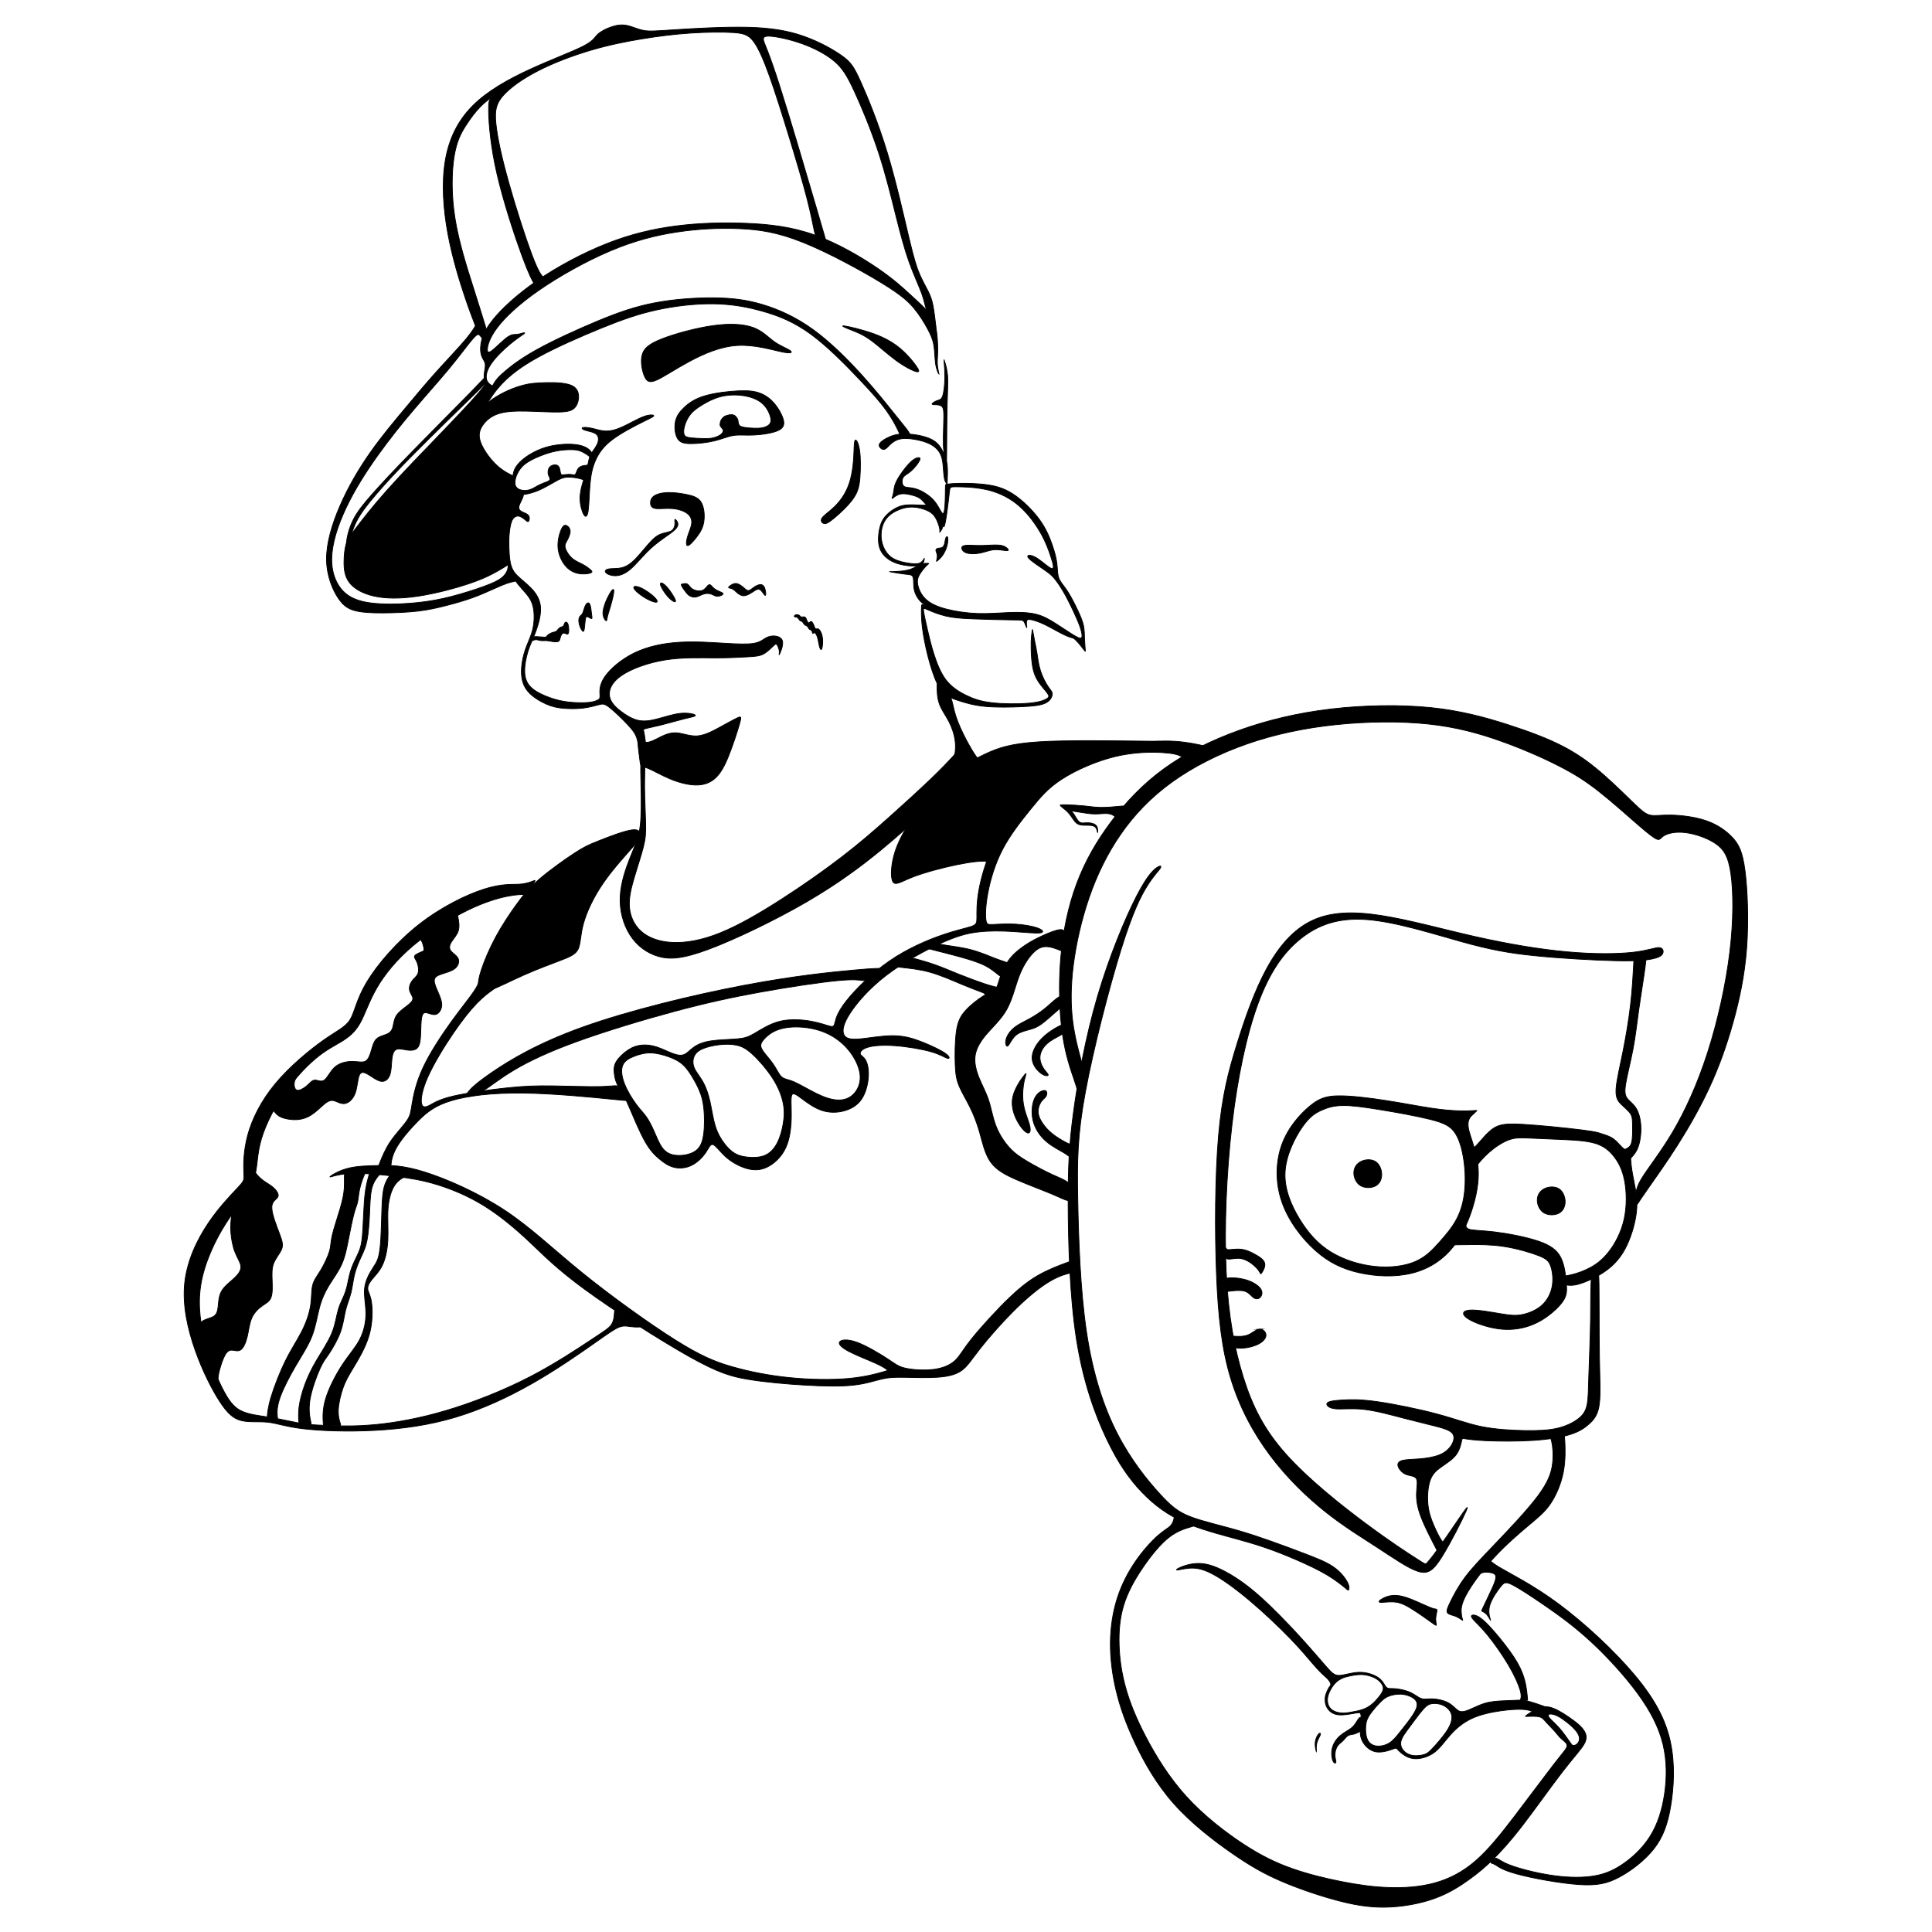 <?xml version="1.0" encoding="UTF-8"?>
<!DOCTYPE svg PUBLIC "-//W3C//DTD SVG 1.1//EN" "http://www.w3.org/Graphics/SVG/1.1/DTD/svg11.dtd">
<!-- Creator: CorelDRAW 2019 (64-Bit) -->
<svg xmlns="http://www.w3.org/2000/svg" xml:space="preserve" width="500mm" height="500mm" version="1.1" style="shape-rendering:geometricPrecision; text-rendering:geometricPrecision; image-rendering:optimizeQuality; fill-rule:evenodd; clip-rule:evenodd"
viewBox="0 0 50000 50000"
 xmlns:xlink="http://www.w3.org/1999/xlink">
 <defs>
  <style type="text/css">
   <![CDATA[
    .str1 {stroke:black;stroke-width:20;stroke-miterlimit:22.926}
    .str0 {stroke:black;stroke-width:20;stroke-miterlimit:22.926}
    .fil0 {fill:black}
   ]]>
  </style>
 </defs>
 <g id="Слой_x0020_1">
  <path class="fil0 str0" d="M37739.32 39327.66c-174.02,254.97 -400.66,586.84 -550.41,793.24 -149.74,206.4 -222.58,287.34 -259,327.81 -36.43,40.47 -36.43,40.47 -263.07,-105.23 -226.64,-145.69 -679.91,-437.07 -1327.45,-918.68 -647.53,-481.61 -1489.33,-1153.43 -2059.98,-1792.87 -570.63,-639.44 -870.11,-1246.5 -1100.8,-1983.08 -230.68,-736.56 -392.58,-1602.64 -445.19,-2739.88 -52.6,-1137.24 4.05,-2545.62 149.74,-3796.18 145.7,-1250.55 380.43,-2343.27 675.86,-3144.59 295.45,-801.34 651.6,-1311.26 1092.73,-1667.4 441.14,-356.16 967.25,-558.52 1720.02,-501.86 752.77,56.66 1732.16,372.33 2460.64,574.7 728.48,202.35 1206.03,291.38 1881.9,360.18 675.86,68.81 1550.04,117.36 2100.44,129.5 550.41,12.15 777.05,-12.12 934.88,-44.5 157.85,-32.38 246.87,-72.86 279.25,-137.61 32.38,-64.76 8.1,-153.79 -93.09,-157.84 -101.17,-4.04 -279.24,76.89 -671.8,121.41 -392.57,44.52 -999.64,52.62 -1711.94,-12.13 -712.28,-64.75 -1529.8,-202.36 -2371.59,-392.58 -841.8,-190.21 -1707.88,-433.04 -2432.31,-546.35 -724.42,-113.32 -1307.22,-97.13 -1788.82,129.5 -481.6,226.64 -862.04,663.73 -1177.72,1242.47 -315.66,578.73 -566.57,1299.11 -777.02,1979.02 -210.45,679.92 -380.44,1319.37 -469.48,2351.38 -89.03,1032 -97.12,2456.59 -52.6,3581.67 44.52,1125.1 141.64,1950.72 368.28,2695.37 226.64,744.68 582.79,1408.4 1015.83,1987.13 433.04,578.75 942.97,1072.48 1424.58,1456.95 481.6,384.49 934.88,659.68 1351.73,930.84 416.85,271.16 797.29,538.27 1056.29,619.2 259.02,80.95 396.63,-24.27 619.2,-380.42 222.59,-356.14 530.18,-963.22 623.26,-1177.71 93.08,-214.5 -28.34,-36.41 -202.36,218.54z"/>
  <path class="fil0 str0" d="M38018.57 29270.62c40.48,161.89 137.6,396.63 194.26,663.72 56.67,267.11 72.86,566.61 -12.14,975.36 -84.98,408.76 -271.16,926.78 -554.46,1307.2 -283.29,380.44 -663.71,623.26 -1104.84,732.53 -441.14,109.28 -942.98,84.99 -1371.97,-12.14 -429,-97.13 -785.15,-267.1 -1137.24,-582.78 -352.09,-315.67 -700.15,-777.04 -866.08,-1274.83 -165.93,-497.8 -149.74,-1032.01 12.14,-1469.1 161.9,-437.08 469.47,-777.05 712.29,-979.4 242.83,-202.36 420.9,-267.1 744.66,-271.15 323.78,-4.05 793.24,52.6 1234.38,121.41 441.13,68.8 853.93,149.74 1177.69,198.31 323.78,48.56 558.51,64.75 740.63,68.8 182.12,4.05 311.63,-4.05 376.38,-8.09 64.75,-4.05 64.75,-4.05 48.56,12.14 -16.19,16.19 -48.55,48.55 -84.98,80.93 -36.42,32.38 -76.9,64.76 -105.23,125.47 -28.33,60.71 -44.52,149.74 -4.05,311.62zm-3816.4 -538.26c153.78,-68.8 311.62,-117.36 542.3,-121.41 230.69,-4.04 534.21,36.42 957.13,105.22 422.94,68.81 965.24,165.93 1317.33,254.97 352.11,89.04 514,169.98 631.36,339.95 117.38,169.99 190.22,428.99 230.69,704.2 40.47,275.21 48.55,566.59 20.22,829.65 -28.33,263.07 -93.07,497.8 -207.82,712.09 -114.73,214.29 -279.46,408.15 -449.43,598.36 -169.98,190.21 -345.21,376.79 -619,494.36 -273.78,117.58 -646.12,166.13 -1040.71,125.66 -394.59,-40.46 -811.44,-169.98 -1145.33,-376.38 -333.88,-206.4 -584.8,-489.69 -802.63,-845.04 -217.81,-355.34 -402.52,-782.74 -378.23,-1223.87 24.28,-441.14 257.55,-896.01 449.06,-1167.97 191.52,-271.96 341.27,-360.98 495.06,-429.79z"/>
  <path class="fil0 str0" d="M38209.71 29643.26c109.28,-113.31 264.63,-321.9 431.33,-436.31 166.71,-114.4 344.8,-134.64 789.98,-108.33 445.18,26.31 1157.46,99.15 1533.84,147.71 376.39,48.57 416.85,72.86 495.77,99.16 78.92,26.31 196.28,54.64 301.51,133.55 105.24,78.93 198.31,208.44 269.14,257 70.83,48.56 119.38,16.19 143.67,68.79 24.28,52.61 24.28,190.22 40.47,341.99 16.19,151.76 48.55,317.7 87,509.93 38.45,192.24 82.98,410.78 48.57,712.28 -34.4,301.52 -147.71,686 -303.54,969.29 -155.8,283.3 -354.11,465.42 -572.65,607.06 -218.55,141.66 -457.33,242.83 -617.18,287.35 -159.86,44.52 -240.81,32.38 -313.66,24.28 -72.84,-8.09 -137.6,-12.14 -176.05,-30.35 -38.45,-18.21 -50.58,-50.58 -46.53,-84.98 4.05,-34.4 24.27,-70.83 80.94,-93.09 56.66,-22.26 149.73,-30.36 281.26,-62.73 131.54,-32.38 301.53,-89.03 467.45,-178.07 165.93,-89.03 327.81,-210.45 487.67,-416.85 159.86,-206.41 317.7,-497.79 392.57,-833.7 74.87,-335.91 66.78,-716.34 12.14,-1001.67 -54.63,-285.31 -155.81,-475.52 -277.22,-629.32 -121.41,-153.79 -263.06,-271.15 -487.68,-337.93 -224.61,-66.78 -532.18,-82.97 -839.77,-97.13 -307.58,-14.17 -615.16,-26.3 -841.79,-36.42 -226.64,-10.12 -372.35,-18.21 -542.32,42.49 -169.98,60.71 -364.24,190.22 -518.04,325.79 -153.78,135.58 -267.09,277.23 -323.76,348.05 -56.66,70.83 -56.66,70.83 -87.01,-4.05 -30.36,-74.86 -91.06,-224.61 -89.82,-308.52 1.26,-83.89 64.44,-101.94 173.71,-215.27z"/>
  <path class="fil0 str0" d="M39971.29 30761.97c111.3,-54.62 265.1,-62.72 370.31,2.03 105.24,64.75 161.89,202.36 163.91,329.84 2.02,127.48 -50.58,244.85 -161.88,303.53 -111.29,58.68 -281.28,58.68 -394.6,-14.17 -113.32,-72.84 -169.97,-218.54 -163.89,-341.97 6.07,-123.43 74.86,-224.62 186.15,-279.26z"/>
  <path class="fil0 str0" d="M35224.04 30057.77c111.3,-54.62 265.1,-62.72 370.32,2.03 105.23,64.76 161.88,202.37 163.91,329.84 2.02,127.48 -50.58,244.85 -161.89,303.53 -111.28,58.68 -281.27,58.68 -394.6,-14.17 -113.31,-72.84 -169.96,-218.54 -163.89,-341.97 6.07,-123.43 74.86,-224.62 186.15,-279.26z"/>
  <path class="fil0 str0" d="M38002.72 31806.08c92.38,40.06 317.18,33.2 664.31,74.3 347.14,41.1 816.59,130.13 1136.3,237.37 319.73,107.26 489.72,232.73 588.19,425.64 98.49,192.91 125.46,453.26 141.65,637.4 16.19,184.15 21.58,292.07 -38.45,414.83 -60.03,122.77 -185.49,260.38 -343.33,389.88 -157.83,129.5 -348.04,250.92 -578.73,329.83 -230.68,78.92 -501.84,115.35 -805.38,72.85 -303.52,-42.5 -639.44,-163.9 -793.23,-271.16 -153.78,-107.24 -125.45,-200.33 70.83,-212.47 196.29,-12.13 560.53,56.66 807.39,97.14 246.88,40.47 376.4,52.61 540.3,20.23 163.9,-32.38 362.21,-109.26 507.9,-238.78 145.71,-129.5 238.78,-311.63 271.16,-503.86 32.38,-192.24 4.05,-394.59 -44.52,-524.11 -48.57,-129.5 -117.36,-186.15 -323.76,-265.07 -206.4,-78.93 -550.41,-180.1 -878.24,-230.69 -327.8,-50.59 -639.42,-50.59 -849.89,-49.24 -210.44,1.35 -319.71,4.03 -374.35,5.38 -54.64,1.35 -54.64,1.35 -54.64,1.35 0,0 0,0 4.05,-58.01 4.05,-58 12.16,-174.01 69.51,-278.14 57.36,-104.13 163.97,-196.37 197.26,-199.02 33.3,-2.65 -6.72,84.3 85.67,124.35z"/>
  <path class="fil0 str0" d="M42576.87 25021.38c-34.62,264.05 -108.99,708.64 -162.36,1086.75 -53.37,378.11 -85.74,689.73 -148.47,1023.63 -62.73,333.88 -155.81,690.03 -192.24,912.62 -36.42,222.59 -16.19,311.62 42.49,386.49 58.68,74.88 155.82,135.58 226.64,250.91 70.82,115.35 115.35,285.33 123.44,471.49 8.09,186.17 -20.24,388.53 -70.53,528.15 -50.29,139.62 -122.52,216.5 -158.64,254.93 -36.12,38.45 -36.12,38.45 -36.12,38.45 0,0 0,0 -72.49,-8.09 -72.48,-8.1 -217.44,-24.27 -245.74,-64.07 -28.29,-39.8 60.06,-103.19 142.36,-143.67 82.29,-40.46 158.53,-58 194.62,-169.96 36.09,-111.96 32.04,-318.36 30.02,-462.05 -2.02,-143.66 -2.02,-224.6 -54.64,-305.54 -52.61,-80.95 -157.83,-161.88 -240.8,-244.85 -82.97,-82.97 -143.67,-167.96 -131.53,-386.5 12.14,-218.54 97.12,-570.65 176.05,-961.19 78.92,-390.54 151.76,-819.53 198.18,-1220.1 46.43,-400.56 66.45,-772.71 76.45,-958.78 10,-186.07 10,-186.07 10,-186.07 0,0 0,0 52.95,-45.61 52.96,-45.61 158.85,-136.82 214.36,-140.66 55.52,-3.86 60.63,79.66 26,343.72z"/>
  <path class="fil0 str0" d="M32431.57 33576.76c-58.68,-44.53 -111.28,-129.51 -221.22,-161.99 -109.94,-32.49 -277.19,-12.48 -360.82,-2.47 -83.64,10.01 -83.64,10.01 -97.14,6.07 -13.51,-3.94 -40.5,-11.81 -64.13,-62.29 -23.62,-50.47 -43.84,-143.56 -23.61,-202.25 20.24,-58.67 80.94,-82.95 198.3,-84.98 117.37,-2.02 291.41,18.22 443.17,72.84 151.76,54.64 281.28,143.68 329.83,230.69 48.57,87.02 16.19,172 -32.38,212.47 -48.57,40.47 -113.31,36.43 -172,-8.09z"/>
  <path class="fil0 str0" d="M31760.61 32579.92c70.83,22.26 206.4,-28.27 338.93,-11.05 132.53,17.22 262.04,102.2 349.05,177.08 87.02,74.87 131.52,139.62 153.78,180.09 22.27,40.47 22.27,56.66 53.64,11.1 31.39,-45.56 94.16,-152.87 75.27,-241.23 -18.88,-88.36 -119.42,-157.78 -233.39,-223.06 -113.98,-65.27 -241.4,-126.41 -375.93,-141.92 -134.51,-15.52 -276.14,14.58 -338.36,10.12 -62.21,-4.45 -45.02,-43.45 -49.45,-44.8 -4.42,-1.35 -30.48,34.97 -40.46,100.66 -9.98,65.69 -3.9,160.75 66.92,183.01z"/>
  <path class="fil0 str0" d="M32589.41 34396.3c-87.01,10.12 -180.1,107.24 -293.4,152.29 -113.28,45.06 -246.79,38.02 -313.54,34.5 -66.76,-3.51 -66.76,-3.51 -85,-4.05 -18.22,-0.52 -54.7,-1.58 -70.92,46.45 -16.2,48.04 -12.16,145.17 48.54,201.83 60.71,56.66 178.08,72.84 313.66,60.7 135.57,-12.15 289.37,-52.61 400.66,-115.34 111.3,-62.73 180.09,-147.71 174.02,-228.66 -6.07,-80.95 -87.01,-157.83 -174.02,-147.72z"/>
  <path class="fil0 str0" d="M41190.83 33039.16c-30.34,204.38 -20.89,640.11 -28.31,1129.14 -7.41,489.04 -31.69,1031.35 -43.84,1415.82 -12.14,384.48 -12.14,611.12 -46.54,775.03 -34.4,163.9 -103.2,265.08 -230.69,362.21 -127.47,97.13 -313.64,190.21 -542.3,242.82 -228.66,52.62 -499.82,64.76 -843.83,58.69 -344,-6.07 -760.85,-30.35 -1119.03,-103.21 -358.16,-72.83 -657.64,-194.26 -1131.15,-321.73 -473.51,-127.48 -1121.05,-261.04 -1566.23,-323.78 -445.18,-62.72 -688.01,-54.62 -888.34,-42.48 -200.33,12.14 -358.18,28.32 -400.67,76.88 -42.49,48.57 30.35,129.51 194.26,149.74 163.91,20.24 418.88,-20.22 748.71,16.19 329.85,36.43 734.56,149.75 1068.44,236.76 333.89,87.02 596.95,147.71 805.38,202.35 208.42,54.64 362.21,103.21 424.93,186.17 62.73,82.97 34.42,200.34 -30.34,303.54 -64.76,103.2 -165.93,192.23 -313.66,250.92 -147.71,58.68 -341.97,87.02 -513.97,101.18 -172,14.17 -321.75,14.17 -420.91,36.43 -99.15,22.26 -147.7,66.77 -133.55,139.62 14.17,72.85 91.07,174.02 194.26,220.56 103.21,46.55 232.71,38.45 279.25,111.29 46.55,72.86 10.12,226.66 6.07,396.63 -4.04,169.98 24.29,356.14 118.04,602.33 93.75,246.2 252.93,552.42 332.51,705.53 79.59,153.11 79.59,153.11 79.59,153.11 0,0 0,0 48.02,-17.21 48.03,-17.2 144.06,-51.61 192.08,-68.82 48.03,-17.2 48.03,-17.2 22.23,-31.25 -25.78,-14.04 -77.38,-42.13 -138.21,-127.45 -60.82,-85.31 -130.91,-227.86 -198.32,-382.1 -67.42,-154.23 -132.16,-320.17 -156.45,-530.62 -24.28,-210.44 -8.09,-465.4 48.56,-637.41 56.66,-172 153.8,-261.03 283.3,-354.12 129.5,-93.09 291.4,-190.21 388.52,-315.68 97.13,-125.45 129.51,-279.25 145.7,-356.15 16.19,-76.89 16.19,-76.89 93.08,-64.75 76.9,12.15 230.7,36.43 550.41,50.6 319.73,14.16 805.37,18.21 1212.1,-8.1 406.75,-26.31 734.55,-82.96 963.22,-155.81 228.66,-72.85 358.17,-161.88 473.51,-263.06 115.35,-101.19 216.52,-214.5 261.04,-443.16 44.52,-228.66 32.38,-572.67 24.28,-880.26 -8.09,-307.57 -12.14,-578.72 -14,-995.29 -1.85,-416.57 -1.52,-978.56 -5.57,-1278.06 -4.05,-299.47 -12.47,-336.46 -51.76,-368.46 -39.29,-31.98 -109.46,-58.96 -139.82,145.42z"/>
  <path class="fil0 str0" d="M40157.82 37310.83c28.33,127.49 48.36,338.62 21.95,563.58 -26.41,224.98 -99.25,463.76 -376.48,836.08 -277.23,372.35 -758.82,878.23 -1117,1252.58 -358.16,374.36 -592.89,617.19 -770.96,855.97 -178.07,238.78 -299.49,473.52 -376.39,631.35 -76.89,157.85 -109.27,238.78 -80.94,285.32 28.33,46.55 117.36,58.69 194.26,87.02 76.9,28.33 141.65,72.84 174.02,95.1 32.38,22.26 32.38,22.26 24.29,-4.05 -8.1,-26.3 -24.29,-78.91 -32.38,-169.97 -8.1,-91.07 -8.1,-220.57 127.48,-471.49 135.58,-250.92 406.73,-623.25 714.31,-957.15 307.59,-333.87 651.59,-629.32 904.53,-841.79 252.95,-212.47 414.84,-341.99 560.53,-556.48 145.69,-214.5 275.21,-513.98 334.14,-820.38 58.95,-306.39 47.33,-619.7 39.57,-775.88 -7.76,-156.17 -11.66,-155.22 -13.62,-154.75 -1.95,0.48 -1.95,0.48 -32.62,-33.22 -30.67,-33.7 -92.02,-101.08 -163.18,-112.87 -71.16,-11.77 -152.12,32.06 -174.29,75.9 -22.17,43.83 14.45,87.65 42.78,215.13z"/>
  <path class="fil0 str0" d="M42477.52 30512.07c156.73,-262.75 488.56,-670.2 812.31,-1217.92 323.76,-547.72 639.42,-1235.71 902.49,-2053.22 263.06,-817.53 473.51,-1764.54 574.68,-2602.29 101.19,-837.76 93.09,-1566.23 28.33,-2023.55 -64.74,-457.33 -186.16,-643.5 -404.7,-789.19 -218.55,-145.7 -534.21,-250.93 -785.14,-279.24 -250.92,-28.34 -437.08,20.22 -534.22,76.88 -97.12,56.66 -105.22,121.41 -182.12,97.14 -76.88,-24.29 -222.59,-137.61 -493.75,-372.33 -271.14,-234.73 -667.77,-590.89 -1011.78,-862.03 -344,-271.16 -635.38,-457.34 -1048.18,-667.79 -412.81,-210.45 -947.03,-445.18 -1505.54,-643.49 -558.49,-198.3 -1141.27,-360.18 -1861.65,-437.07 -720.39,-76.9 -1578.38,-68.82 -2391.84,16.18 -813.46,84.98 -1582.42,246.87 -2302.81,497.79 -720.37,250.92 -1392.19,590.88 -1942.6,987.5 -550.4,396.62 -979.39,849.88 -1327.45,1351.72 -348.05,501.85 -615.16,1052.25 -817.51,1639.08 -202.36,586.83 -339.97,1210.08 -408.77,1756.45 -68.79,546.35 -68.79,1015.81 -16.18,1436.71 52.62,420.9 157.83,793.24 214.5,1003.69 56.66,210.45 64.76,259 48.57,392.57 -16.19,133.54 -56.67,352.09 -76.9,461.35 -20.24,109.28 -20.24,109.28 -32.38,56.67 -12.14,-52.61 -36.43,-157.84 -117.38,-396.6 -80.93,-238.78 -218.54,-611.13 -299.49,-1161.53 -80.93,-550.41 -105.2,-1278.88 -48.55,-1970.93 56.66,-692.06 194.27,-1347.69 412.82,-1934.52 218.54,-586.83 518.02,-1104.85 890.34,-1602.65 372.35,-497.8 817.53,-975.36 1376.02,-1380.07 558.51,-404.7 1230.32,-736.57 1954.75,-995.58 724.44,-259.01 1501.47,-445.19 2359.46,-546.36 858,-101.19 1796.91,-117.36 2586.09,-36.41 789.19,80.93 1428.64,259 1995.22,441.12 566.61,182.11 1060.36,368.29 1465.06,582.79 404.71,214.49 720.39,457.31 1023.92,724.42 303.53,267.11 594.93,558.49 789.19,744.67 194.26,186.17 291.39,267.1 412.8,291.38 121.41,24.29 267.11,-8.08 522.07,-4.03 254.97,4.05 619.22,44.51 914.65,145.69 295.44,101.17 522.08,263.06 683.96,437.09 161.89,174.02 259.01,360.18 323.77,849.89 64.76,489.68 97.12,1282.92 44.51,1999.27 -52.6,716.32 -190.21,1355.78 -356.14,1946.65 -165.93,590.87 -360.19,1133.19 -603.02,1659.3 -242.82,526.13 -534.21,1036.06 -821.55,1489.33 -287.35,453.28 -570.64,849.91 -746.69,1100.79 -176.03,250.89 -244.79,356.06 -279.18,408.63 -34.39,52.59 -34.39,52.59 -35.33,23.98 -0.92,-28.61 -2.79,-85.83 -12.91,-173.47 -10.1,-87.64 -28.48,-205.71 128.25,-468.46z"/>
  <path class="fil0 str0" d="M35794.53 41363.33c93.09,-48.57 234.74,-97.12 426.98,-64.76 192.23,32.38 435.06,145.71 596.94,218.54 161.9,72.86 242.83,105.24 295.44,117.38 52.62,12.14 76.9,4.05 74.88,46.54 -2.02,42.5 -30.35,135.58 -32.38,214.5 -2.02,78.92 22.26,143.67 16.19,161.88 -6.07,18.21 -42.5,-10.12 -157.85,-93.09 -115.33,-82.96 -309.59,-220.57 -471.47,-321.75 -161.88,-101.17 -291.4,-165.92 -441.14,-182.1 -149.73,-16.19 -319.72,16.17 -382.46,8.08 -62.72,-8.1 -18.21,-56.65 74.87,-105.22z"/>
  <path class="fil0 str0" d="M32146.15 39639.33c-520.04,-155.8 -997.6,-256.97 -1327.45,-382.44 -329.83,-125.46 -511.95,-275.21 -815.48,-609.1 -303.53,-333.88 -728.49,-851.9 -1082.62,-1537.89 -354.11,-685.98 -637.4,-1539.92 -801.32,-2636.68 -163.9,-1096.77 -208.41,-2436.36 -226.62,-3436 -18.21,-999.63 -10.12,-1659.31 196.28,-2774.28 206.4,-1114.98 611.11,-2685.26 918.68,-3674.77 307.59,-989.52 518.04,-1398.29 679.92,-1657.29 161.89,-259.02 275.2,-368.3 325.79,-439.11 50.6,-70.83 38.45,-103.21 -50.59,-52.62 -89.03,50.59 -254.97,184.14 -546.36,748.72 -291.38,564.57 -708.23,1560.16 -1015.82,2608.36 -307.57,1048.19 -505.88,2149 -619.2,2990.8 -113.32,841.79 -141.65,1424.58 -137.6,2403.98 4.05,979.4 40.46,2355.42 214.48,3468.37 174.04,1112.96 485.66,1962.84 785.15,2590.14 299.49,627.3 586.82,1032.02 908.57,1367.93 321.75,335.91 677.89,603.01 1163.55,807.39 485.65,204.38 1100.81,346.03 1592.52,489.7 491.73,143.68 860.02,289.37 1189.86,431.02 329.84,141.65 621.22,279.26 847.86,414.84 226.64,135.57 388.53,269.13 469.47,335.9 80.94,66.78 80.94,66.78 89.04,42.5 8.09,-24.29 24.28,-72.84 -28.33,-180.1 -52.6,-107.24 -174.02,-273.18 -366.26,-406.74 -192.24,-133.55 -455.3,-234.72 -868.1,-390.54 -412.81,-155.81 -975.36,-366.26 -1495.42,-522.09z"/>
  <path class="fil0 str0" d="M38811.79 40565.93c281.27,167.97 845.01,440.14 1515.4,936.43 670.39,496.28 1447.43,1216.65 1975.58,1845.98 528.15,629.33 807.39,1167.59 928.8,1740.25 121.42,572.67 84.99,1179.75 6.07,1651.22 -78.91,471.49 -200.33,807.41 -437.09,1108.91 -236.74,301.51 -588.85,568.62 -896.43,732.53 -307.57,163.92 -570.64,224.61 -1056.29,190.21 -485.66,-34.39 -1193.89,-163.9 -1592.54,-273.18 -398.64,-109.27 -487.67,-198.29 -556.47,-238.77 -68.81,-40.47 -117.36,-32.38 -111.29,-64.76 6.07,-32.37 66.77,-105.21 125.46,-103.19 58.68,2.02 115.33,78.91 354.11,171.99 238.78,93.08 659.68,202.36 1048.2,263.06 388.53,60.71 744.67,72.85 1042.14,36.43 297.46,-36.43 536.23,-121.41 797.27,-291.4 261.04,-169.98 544.34,-424.93 744.67,-740.61 200.33,-315.67 317.71,-692.06 378.4,-1102.84 60.71,-410.77 64.76,-855.96 -40.47,-1289 -105.22,-433.04 -319.72,-853.95 -657.66,-1315.32 -337.92,-461.37 -799.29,-963.2 -1224.24,-1353.75 -424.94,-390.55 -813.47,-669.79 -1165.57,-912.61 -352.09,-242.83 -667.77,-449.23 -845.84,-540.3 -178.07,-91.05 -218.54,-66.78 -307.58,44.51 -89.03,111.3 -226.64,309.62 -277.23,471.5 -50.58,161.88 -14.16,287.35 4.06,350.07 18.21,62.73 18.21,62.73 0,30.36 -18.22,-32.38 -54.64,-97.13 -95.12,-139.62 -40.47,-42.5 -84.98,-62.74 -107.24,-72.86 -22.26,-10.12 -22.26,-10.12 34.39,-127.49 56.66,-117.36 169.99,-352.09 232.71,-493.75 62.73,-141.64 74.88,-190.2 80.95,-236.74 6.07,-46.55 6.07,-91.07 -53.32,-119.95 -59.37,-28.88 -178.12,-42.11 -251.24,-31.01 -73.11,11.09 -100.59,46.51 -118.1,24.8 -17.51,-21.71 -25.08,-100.55 17.67,-184.5 42.78,-83.94 135.85,-172.97 181.81,-185.62 45.95,-12.66 44.76,51.07 326.03,219.02z"/>
  <path class="fil0 str1" d="M38292.07 41857.99c97.14,63.75 220.57,185.16 384.48,374.36 163.91,189.21 368.29,446.19 506.91,658.66 138.61,212.47 211.45,380.44 256.98,530.18 45.53,149.74 63.75,281.28 74.87,375.37 11.14,94.09 15.19,150.76 17.21,179.09 2.02,28.33 2.02,28.33 -29.35,27.31 -31.36,-1 -94.09,-3.03 -125.47,-4.05 -31.36,-1 -31.36,-1 -22.26,-29.33 9.11,-28.33 27.33,-85 -14.15,-229.68 -41.48,-144.69 -142.66,-377.38 -301.52,-646.52 -158.83,-269.13 -375.37,-574.68 -543.32,-780.08 -167.95,-205.4 -287.35,-310.61 -353.11,-382.46 -65.76,-71.83 -77.9,-110.28 -48.57,-126.47 29.35,-16.19 100.17,-10.12 197.3,53.62z"/>
  <path class="fil0 str0" d="M40118.74 44482.55c50.08,55.65 144.18,134.56 241.81,246.36 97.64,111.81 198.81,256.5 254.46,336.94 55.66,80.43 65.77,96.62 89.55,102.69 23.77,6.08 61.22,2.03 96.63,-23.77 35.4,-25.8 68.8,-73.36 73.85,-131.54 5.06,-58.18 -18.21,-126.97 -74.87,-202.35 -56.67,-75.38 -146.71,-157.34 -233.22,-227.15 -86.51,-69.81 -169.47,-127.48 -238.27,-163.9 -68.81,-36.43 -123.43,-51.6 -166.44,-57.67 -42.99,-6.07 -74.37,-3.05 -87.02,14.66 -12.63,17.72 -6.56,50.08 43.52,105.73zm-9290.07 -4969.15c-135.57,40.47 -346.83,95.28 -573.87,272.41 -227.04,177.15 -469.85,476.62 -680.3,786.22 -210.45,309.61 -388.53,629.34 -491.74,965.24 -103.19,335.92 -131.53,688.01 -119.38,1046.17 12.14,358.18 64.75,722.43 171.99,1104.87 107.26,382.45 269.14,783.11 520.06,1262.7 250.92,479.58 590.87,1038.07 1040.1,1533.85 449.23,495.77 1007.74,928.81 1477.19,1236.38 469.47,307.59 849.91,489.7 1262.71,635.39 412.8,145.71 857.98,254.97 1278.88,337.94 420.9,82.98 817.52,139.62 1222.23,153.79 404.71,14.17 817.51,-14.15 1197.94,-119.38 380.43,-105.22 728.48,-287.35 1060.33,-576.72 331.87,-289.36 647.55,-685.99 1001.67,-1149.38 354.11,-463.38 746.69,-993.56 985.47,-1303.17 238.78,-309.59 323.77,-398.62 356.14,-463.38 32.38,-64.76 12.15,-105.23 -24.28,-143.68 -36.43,-38.45 -89.03,-74.86 -133.55,-119.38 -44.52,-44.52 -80.95,-97.14 -143.68,-167.97 -62.72,-70.81 -151.76,-159.86 -206.4,-218.54 -54.63,-58.68 -74.86,-87.01 -103.19,-111.29 -28.34,-24.28 -64.76,-44.52 -143.69,-52.62 -78.91,-8.09 -200.33,-4.04 -261.04,-2.02 -60.69,2.02 -60.69,2.02 -4.04,-38.45 56.66,-40.47 169.98,-121.41 285.32,-169.97 115.35,-48.57 232.71,-64.75 397.66,-0.91 164.96,63.83 377.51,207.68 519.15,312.9 141.66,105.23 212.4,171.83 268.02,255.71 55.62,83.88 96.09,185.06 21.21,332.78 -74.86,147.71 -265.08,341.98 -568.62,734.55 -303.53,392.57 -720.38,983.45 -1048.17,1407.72 -327.8,424.27 -566.52,681.93 -766.86,878.21 -200.33,196.3 -362.26,331.19 -588.92,495.77 -226.67,164.6 -518.05,358.85 -900.51,498.47 -382.45,139.64 -855.96,224.62 -1293.05,230.69 -437.08,6.07 -837.75,-66.77 -1297.09,-192.24 -459.35,-125.45 -977.37,-303.53 -1410.42,-491.72 -433.04,-188.19 -781.09,-386.5 -1248.53,-710.27 -467.44,-323.76 -1054.28,-772.99 -1507.56,-1282.93 -453.26,-509.93 -772.99,-1080.57 -1007.72,-1578.37 -234.72,-497.79 -384.47,-922.74 -485.65,-1345.66 -101.17,-422.93 -153.79,-843.82 -149.74,-1248.53 4.05,-404.71 64.76,-793.24 178.07,-1147.37 113.32,-354.12 279.25,-673.83 471.49,-953.08 192.23,-279.26 410.78,-518.02 572.66,-661.71 161.89,-143.66 267.11,-192.23 329.65,-255.97 62.55,-63.73 82.41,-142.62 91.19,-182.7 8.8,-40.07 6.51,-41.31 43.12,-36.27 36.61,5.05 112.12,16.4 228.8,42.3 116.67,25.91 274.51,66.39 323.47,99.69 48.96,33.31 -10.93,59.47 -146.52,99.93z"/>
  <path class="fil0 str0" d="M39940.66 44152.66c-104.88,-38.62 -271.19,-94.16 -379.56,-123.27 -108.37,-29.09 -158.83,-31.74 -256.31,-29.55 -97.48,2.2 -241.98,9.26 -399.24,16.83 -157.24,7.57 -327.23,15.66 -505.3,73.32 -178.07,57.68 -364.23,164.93 -486.66,196.29 -122.42,31.37 -181.1,-13.14 -240.8,-67.78 -59.69,-54.64 -120.4,-119.38 -225.64,-167.95 -105.21,-48.57 -254.97,-80.94 -373.34,-84.99 -118.38,-4.05 -205.39,20.23 -288.36,-6.07 -82.95,-26.31 -161.88,-103.2 -283.28,-158.86 -121.41,-55.64 -285.33,-90.04 -398.65,-98.14 -113.32,-8.09 -176.04,10.12 -223.6,-34.4 -47.55,-44.52 -79.93,-151.76 -194.26,-238.78 -114.33,-87.02 -310.61,-153.78 -504.87,-150.76 -194.26,3.05 -386.51,75.88 -515.01,80.94 -128.49,5.06 -193.24,-57.66 -346.02,-231.69 -152.78,-174.03 -393.58,-459.34 -701.17,-795.25 -307.57,-335.91 -681.94,-722.41 -1002.67,-1008.74 -320.73,-286.33 -587.83,-472.51 -833.7,-611.13 -245.86,-138.6 -470.47,-229.66 -678.89,-247.88 -208.43,-18.2 -400.68,36.43 -519.06,82.97 -118.38,46.55 -162.88,84.98 -120.4,84.98 42.5,0 172.01,-38.43 321.75,-48.55 149.74,-10.12 319.73,8.09 577.73,141.64 258,133.57 604.03,382.45 975.34,695.09 371.33,312.64 767.95,689.03 1053.26,984.46 285.33,295.44 459.36,509.93 592.91,663.72 133.55,153.8 226.64,246.87 308.59,317.7 52.72,45.56 195.69,178.64 127.94,250.8 -46.55,49.58 -114.79,202.48 -123.89,281.4 -9.1,78.93 -7.09,188.19 53.62,285.33 60.71,97.13 155.81,163.9 299.48,176.04 143.68,12.15 335.93,-30.35 440.14,-47.56 104.21,-17.19 120.39,-9.1 128.48,39.47 8.1,48.57 8.1,137.6 -3.04,250.91 -11.12,113.32 -33.37,250.93 21.26,390.55 54.64,139.62 186.17,281.28 348.06,318.71 161.88,37.43 354.11,-29.33 450.23,-62.73 96.12,-33.39 96.12,-33.39 122.42,-5.05 26.31,28.33 78.93,84.98 157.84,140.62 78.92,55.66 184.15,110.3 329.84,110.3 145.69,0 331.87,-54.64 482.62,-169.99 150.75,-115.34 266.1,-291.38 413.82,-455.29 147.71,-163.9 327.82,-315.68 555.46,-419.89 227.66,-104.21 502.85,-160.86 737.58,-194.26 234.74,-33.38 429.01,-43.5 559.09,-37.39 130.09,6.13 195.99,28.47 228.95,39.65 32.96,11.18 32.96,11.18 49.57,23.26 16.63,12.11 49.87,36.29 102.91,32.19 53.05,-4.09 125.89,-36.47 188.63,-57.72 62.73,-21.24 115.35,-31.35 119.93,-47.26 4.59,-15.92 -38.86,-37.61 -143.73,-76.24zm-5106.93 -754.71c72.86,-20.24 180.1,-42.5 272.17,-53.12 92.08,-10.62 168.97,-9.61 252.94,6.07 83.99,15.69 175.04,46.05 246.88,87.52 71.85,41.5 124.45,94.1 157.34,145.7 32.88,51.61 46.03,102.18 27.31,161.88 -18.71,59.7 -69.3,128.49 -120.4,190.72 -51.09,62.22 -102.7,117.88 -164.42,168.97 -61.71,51.1 -133.55,97.63 -231.69,132.54 -98.14,34.91 -222.59,58.18 -320.23,74.37 -97.64,16.19 -168.45,25.3 -246.86,18.21 -78.42,-7.08 -164.43,-30.35 -226.66,-73.36 -62.22,-42.99 -100.66,-105.71 -117.36,-177.05 -16.7,-71.33 -11.63,-151.27 19.73,-239.29 31.36,-88.02 89.04,-184.14 143.67,-249.91 54.64,-65.76 106.25,-101.18 151.26,-128 45.04,-26.8 83.47,-45.01 156.32,-65.25zm629.33 958.15c70.82,-100.17 180.1,-224.6 263.06,-307.57 82.97,-82.96 139.63,-124.45 224.61,-155.82 85,-31.36 198.32,-52.61 305.06,-47.55 106.74,5.05 206.91,36.42 280.76,76.88 73.86,40.48 121.43,90.06 134.57,156.33 13.16,66.28 -8.09,149.23 -90.55,280.76 -82.45,131.54 -226.13,311.64 -336.93,450.76 -110.77,139.12 -188.69,237.26 -290.88,299.98 -102.19,62.74 -228.66,90.06 -333.39,75.9 -104.7,-14.17 -187.67,-69.81 -232.7,-173.02 -45.02,-103.2 -52.1,-253.95 -39.46,-367.28 12.65,-113.31 45.03,-189.2 115.85,-289.37zm1040.11 306.58c69.82,-94.09 158.85,-215.51 229.68,-306.07 70.83,-90.54 123.43,-150.25 171.49,-192.24 48.06,-41.98 91.58,-66.27 161.9,-74.87 70.31,-8.59 167.44,-1.52 252.93,31.37 85.5,32.89 159.36,91.56 203.87,156.82 44.52,65.26 59.7,137.1 47.56,223.61 -12.14,86.5 -51.61,187.67 -148.75,327.29 -97.12,139.64 -251.91,317.72 -351.07,421.93 -99.15,104.22 -142.66,134.57 -213.49,156.32 -70.82,21.75 -168.96,34.91 -252.94,28.84 -83.97,-6.07 -153.79,-31.37 -209.44,-68.31 -55.64,-36.92 -97.14,-85.49 -120.91,-137.59 -23.77,-52.11 -29.85,-107.75 -17.21,-164.92 12.65,-57.16 44.03,-115.85 85,-178.58 40.98,-62.74 91.57,-129.51 161.38,-223.6z"/>
  <path class="fil0 str0" d="M35113.25 44550.77c-37.38,60.8 -77.85,123.52 -152.73,180.18 -74.86,56.66 -184.14,107.24 -278.23,189.19 -94.1,81.97 -173.01,195.28 -203.36,320.73 -30.36,125.47 -12.14,263.08 17.19,330.87 29.35,67.78 69.81,65.76 76.89,35.41 7.09,-30.36 -19.22,-89.03 -23.27,-164.93 -4.04,-75.88 14.17,-168.95 51.6,-234.73 37.45,-65.76 94.1,-104.2 130.52,-134.55 36.43,-30.36 52.62,-52.62 75.88,-80.95 23.28,-28.33 53.64,-62.74 96.13,-81.97 42.5,-19.21 97.13,-23.26 131.53,-30.35 34.4,-7.08 48.57,-17.2 72.99,-27.6 24.43,-10.4 59.14,-21.08 100.65,-55.57 41.52,-34.47 89.84,-92.75 92.67,-167.42 2.84,-74.67 -39.82,-165.73 -78.3,-181.83 -38.48,-16.11 -72.77,42.73 -110.16,103.52z"/>
  <path class="fil0 str0" d="M34169.32 44898.9c-14.17,44.52 -64.74,117.36 -87,199.31 -22.26,81.97 -16.21,173.02 -13.18,218.54 3.04,45.54 3.04,45.54 -8.09,-2.02 -11.13,-47.55 -33.37,-142.65 -22.25,-232.69 11.14,-90.05 55.64,-175.05 89.03,-209.45 33.4,-34.39 55.66,-18.21 41.49,26.31z"/>
  <path class="fil0 str0" d="M27618.92 32965.77c-121.4,32.38 -313.98,101.29 -560.03,263.23 -246.04,161.95 -545.51,416.9 -857.14,730.55 -311.64,313.65 -635.4,686 -847.87,957.14 -212.47,271.16 -313.66,441.15 -465.42,550.41 -151.76,109.28 -354.13,157.84 -625.27,176.05 -271.16,18.21 -611.13,6.07 -855.96,2.02 -244.86,-4.04 -394.61,0 -580.77,42.5 -186.17,42.5 -408.76,123.43 -736.57,159.86 -327.82,36.42 -760.86,28.33 -1250.56,0 -489.7,-28.33 -1036.05,-76.89 -1477.19,-149.74 -441.13,-72.85 -777.05,-169.98 -1533.85,-594.92 -756.81,-424.94 -1934.52,-1177.71 -2689.3,-1730.15 -754.79,-552.42 -1086.66,-904.51 -1450.89,-1246.5 -364.24,-341.97 -760.87,-673.84 -1171.64,-926.79 -410.78,-252.93 -835.73,-426.97 -1204.01,-540.29 -368.3,-113.32 -679.91,-165.92 -1074.5,-214.49 -394.61,-48.56 -872.15,-93.09 -1199.96,-72.85 -327.82,20.24 -505.91,105.22 -499.84,84.98 6.07,-20.22 196.29,-145.69 435.07,-212.47 238.78,-66.77 526.13,-74.86 827.64,-80.93 301.5,-6.07 617.18,-10.12 1181.74,165.92 564.57,176.05 1378.05,532.2 2062.01,981.43 683.96,449.23 1238.41,991.54 2003.31,1612.76 764.91,621.24 1740.26,1321.4 2414.1,1746.34 673.84,424.95 1046.19,574.7 1483.27,700.15 437.09,125.46 938.92,226.64 1473.14,281.27 534.21,54.63 1100.81,62.73 1533.85,24.28 433.04,-38.45 732.52,-123.43 882.27,-165.93 149.74,-42.5 149.74,-42.5 113.31,-68.8 -36.42,-26.31 -109.26,-78.91 -293.4,-161.88 -184.16,-82.97 -479.58,-196.29 -673.84,-297.47 -194.26,-101.17 -287.35,-190.21 -254.97,-248.9 32.38,-58.67 190.21,-87 441.13,2.02 250.92,89.05 594.92,295.45 801.34,431.02 206.4,135.59 275.19,200.33 463.39,242.83 188.19,42.49 495.76,62.73 740.61,30.35 244.85,-32.38 426.97,-117.36 548.39,-230.68 121.41,-113.31 182.12,-254.97 420.9,-554.46 238.78,-299.48 655.63,-756.8 983.44,-1070.46 327.82,-313.64 566.6,-483.62 810.37,-614.84 243.8,-131.21 492.6,-223.68 616.99,-269.91 124.4,-46.22 124.4,-46.22 139.62,-48.56 15.23,-2.33 45.69,-7.01 73.06,41.24 27.37,48.27 51.65,149.44 38.67,197.95 -12.97,48.51 -63.21,44.34 -184.64,76.72z"/>
  <path class="fil0 str0" d="M10399.79 30496.86c-63.76,39.47 -151.7,106.93 -221.98,239.82 -70.29,132.9 -122.9,331.23 -137.07,573.03 -14.16,241.83 10.12,527.14 -3.03,785.14 -13.16,258.01 -63.74,488.69 -146.71,657.65 -82.97,168.97 -198.3,276.22 -273.18,370.32 -74.88,94.09 -109.26,175.03 -98.13,248.88 11.13,73.87 67.77,140.64 96.11,339.97 28.33,199.32 28.33,531.18 -64.75,849.89 -93.09,318.72 -279.27,624.27 -407.76,837.74 -128.5,213.5 -199.31,334.92 -262.05,508.94 -62.73,174.02 -117.36,400.66 -125.45,573.68 -8.1,173.01 30.35,292.4 49.59,352.09 19.21,59.7 19.21,59.7 -56.67,60.71 -75.88,1.02 -227.65,3.04 -303.54,4.05 -75.88,1.02 -75.88,1.02 -81.95,-104.22 -6.07,-105.21 -18.21,-315.66 63.74,-591.89 81.95,-276.21 258,-618.18 430,-880.24 172,-262.05 339.96,-444.16 450.25,-653.61 110.28,-209.43 162.9,-446.18 161.89,-676.87 -1.02,-230.69 -55.66,-455.3 -33.4,-654.63 22.26,-199.31 121.41,-373.34 194.26,-489.7 72.85,-116.35 119.39,-175.03 153.79,-282.28 34.4,-107.24 56.66,-263.06 70.83,-499.82 14.16,-236.76 20.23,-554.45 29.35,-800.32 9.1,-245.85 21.24,-419.89 62.73,-562.55 41.48,-142.65 112.29,-253.95 183.12,-321.74 70.83,-67.79 141.65,-92.07 234.74,-90.05 93.07,2.03 208.42,30.36 241.8,58.69 33.39,28.33 -15.17,56.65 -59.22,76.53 -44.05,19.89 -83.58,31.33 -147.31,70.79z"/>
  <path class="fil0 str0" d="M9792.13 30430.57c-58.69,69.81 -133.64,171.96 -173.14,339.39 -39.51,167.42 -43.56,400.13 -54.68,643.97 -11.14,243.84 -29.35,498.8 -64.76,680.92 -35.42,182.13 -88.02,291.39 -148.73,422.92 -60.71,131.54 -129.52,285.34 -171,446.2 -41.49,160.87 -55.64,328.84 -94.09,483.63 -38.45,154.8 -101.18,296.46 -141.66,462.39 -40.47,165.93 -58.67,356.14 -133.55,562.54 -74.87,206.4 -206.4,428.99 -297.46,564.56 -91.07,135.59 -141.65,184.16 -230.67,380.44 -89.05,196.28 -216.54,540.3 -260.04,807.39 -43.5,267.11 -3.04,457.34 17.19,552.44 20.24,95.11 20.24,95.11 -33.38,93.09 -53.62,-2.02 -160.87,-6.07 -214.5,-8.1 -53.62,-2.02 -53.62,-2.02 -58.67,-70.82 -5.06,-68.8 -15.18,-206.41 6.07,-376.38 21.24,-169.98 73.85,-372.34 147.72,-574.7 73.85,-202.35 168.95,-404.71 301.5,-630.34 132.54,-225.62 302.53,-474.52 398.65,-707.23 96.12,-232.71 118.36,-449.22 170.98,-623.25 52.61,-174.02 135.57,-305.56 187.18,-461.37 51.6,-155.81 71.84,-335.91 120.4,-500.84 48.57,-164.91 125.46,-314.66 182.12,-433.04 56.66,-118.38 93.08,-205.38 116.36,-375.37 23.26,-169.97 33.38,-422.91 44.52,-659.66 11.12,-236.76 23.26,-457.33 50.59,-640.46 27.31,-183.12 69.81,-328.83 91.06,-401.68 21.25,-72.84 21.25,-72.84 81.96,-80.93 60.69,-8.1 182.11,-24.29 221.62,-13.65 39.5,10.64 -2.92,48.13 -61.59,117.94z"/>
  <path class="fil0 str0" d="M7175.61 36633.71c-8.09,-89.03 -8.09,-240.81 74.88,-474.54 82.96,-233.71 248.9,-549.38 409.77,-823.58 160.86,-274.18 316.69,-506.89 413.82,-757.82 97.13,-250.92 135.58,-520.04 195.27,-742.63 59.69,-222.59 140.64,-398.65 247.89,-573.69 107.24,-175.03 240.79,-349.07 328.83,-548.39 88.02,-199.31 130.51,-423.93 177.05,-661.7 46.54,-237.76 97.12,-488.67 138.62,-643.48 41.47,-154.8 73.85,-213.47 93.08,-300.49 19.22,-87.02 25.29,-202.36 52.56,-329.66 27.26,-127.29 75.72,-266.54 114.17,-355.58 38.45,-89.03 66.88,-127.87 -9.51,-149.14 -76.39,-21.27 -257.6,-24.98 -360.79,-8.79 -103.21,16.19 -128.4,52.28 -135.94,136.09 -7.53,83.81 2.59,215.35 -6.51,354.97 -9.11,139.62 -37.44,287.35 -102.2,509.94 -64.76,222.59 -165.93,520.04 -209.43,708.23 -43.52,188.2 -29.35,267.11 -69.82,406.73 -40.48,139.64 -135.58,339.98 -225.62,489.72 -90.06,149.74 -175.04,248.9 -210.45,390.54 -35.42,141.65 -21.26,325.8 -54.64,534.23 -33.4,208.42 -114.33,441.13 -230.69,668.77 -116.35,227.66 -268.13,450.25 -417.86,752.77 -149.74,302.52 -297.47,684.98 -376.38,951.07 -78.92,266.1 -89.04,415.85 -94.1,492.73 -5.06,76.9 -5.06,80.95 45.53,88.03 50.59,7.09 151.76,17.21 194.26,9.11 42.5,-8.09 26.31,-34.4 18.21,-123.44z"/>
  <path class="fil0 str0" d="M16339.53 34335.06c-102.19,-12.15 -187.19,-36.42 -308.59,8.09 -121.41,44.52 -279.26,157.85 -647.54,416.85 -368.3,259.02 -947.03,663.74 -1578.37,1025.95 -631.36,362.21 -1315.31,681.94 -2009.39,890.36 -694.08,208.43 -1398.28,305.55 -2100.45,341.98 -702.18,36.42 -1402.31,12.14 -1857.31,-43.02 -455.01,-55.17 -664.88,-141.19 -897.59,-167.5 -232.71,-26.31 -488.26,7.12 -692.93,-42.95 -204.68,-50.06 -358.48,-183.62 -558.81,-491.2 -200.33,-307.58 -447.2,-789.18 -639.44,-1335.55 -192.23,-546.35 -329.84,-1157.46 -269.13,-1734.18 60.71,-576.71 319.73,-1119.01 613.15,-1554.09 293.4,-435.06 621.22,-762.87 779.06,-932.86 157.83,-169.97 145.69,-182.12 137.59,-370.3 -8.09,-188.19 -12.14,-552.44 101.19,-969.29 113.31,-416.85 343.99,-886.3 716.34,-1333.51 372.33,-447.2 886.3,-872.16 1246.5,-1125.09 360.19,-252.95 566.6,-333.9 688.02,-532.2 121.41,-198.31 157.82,-513.97 428.98,-967.25 271.16,-453.28 777.04,-1044.16 1355.78,-1497.44 578.73,-453.28 1230.33,-768.94 1683.6,-912.61 453.28,-143.68 708.24,-115.35 896.42,-125.47 188.19,-10.12 309.61,-58.68 370.32,-82.97 60.7,-24.28 60.7,-24.28 28.32,38.45 -32.38,62.74 -97.12,188.19 -129.5,250.92 -32.38,62.74 -32.38,62.74 -101.17,60.71 -68.81,-2.02 -206.42,-6.07 -453.28,42.5 -246.87,48.56 -603.02,149.74 -1048.21,368.28 -445.18,218.55 -979.39,554.45 -1402.31,912.63 -422.93,358.16 -734.55,738.6 -940.95,1096.76 -206.4,358.16 -307.59,694.08 -441.14,924.77 -133.55,230.67 -299.49,356.14 -487.68,469.46 -188.18,113.31 -398.63,214.48 -665.74,441.12 -267.12,226.64 -590.88,578.75 -857.99,977.38 -267.11,398.64 -477.56,843.82 -568.61,1226.27 -91.07,382.46 -62.73,702.17 -192.24,1011.78 -129.51,309.61 -416.85,609.09 -696.1,1048.2 -279.25,439.11 -550.41,1017.85 -641.46,1574.32 -91.07,556.49 -2.04,1090.7 135.57,1580.4 137.59,489.7 323.76,934.88 481.61,1220.19 157.83,285.33 287.33,410.8 466.21,486.65 178.87,75.87 407.12,102.15 625.66,136.54 218.55,34.4 427.38,76.94 590.94,111.33 163.55,34.4 281.79,60.66 445.71,79 163.9,18.35 373.47,28.77 662.4,37.9 288.92,9.13 657.2,16.96 1144.88,-31.74 487.67,-48.7 1094.74,-153.91 1784.77,-358.31 690.04,-204.37 1463.03,-507.9 2144.96,-857.98 681.94,-350.07 1272.83,-746.68 1624.92,-979.39 352.09,-232.71 465.42,-301.5 525.25,-401.34 59.81,-99.82 66.15,-230.68 69.31,-296.11 3.17,-65.42 3.17,-65.42 96.08,-4.45 92.9,60.99 278.7,182.96 408.08,256.47 129.38,73.53 202.33,98.61 179.1,111.15 -23.22,12.54 -142.61,12.53 -244.79,0.39z"/>
  <path class="fil0 str0" d="M14879.19 22071.57c-251.82,163.03 -642.13,440.52 -915.3,675.25 -273.18,234.73 -429.24,426.71 -606.41,672.44 -177.19,245.72 -375.5,545.21 -537.38,846.72 -161.89,301.5 -287.35,605.03 -360.2,825.61 -72.85,220.56 -93.09,358.16 -76.9,455.3 16.19,97.13 68.81,153.78 269.14,91.06 200.33,-62.73 548.39,-244.86 898.46,-400.67 350.06,-155.81 702.17,-285.33 951.07,-380.43 248.88,-95.11 394.59,-155.81 461.37,-295.43 66.77,-139.63 54.64,-358.17 135.59,-655.63 80.93,-297.46 254.95,-673.85 503.85,-1038.09 248.9,-364.23 572.66,-716.34 748.72,-916.67 176.05,-200.33 204.36,-248.9 212.46,-323.76 8.09,-74.87 -4.04,-176.06 -208.41,-149.75 -204.38,26.31 -601.01,180.09 -855.98,281.28 -254.97,101.17 -368.28,149.74 -620.08,312.77z"/>
  <path class="fil0 str0" d="M12274.11 25642.61c-113.7,172.74 -336.29,441.18 -595.31,800.04 -259.01,358.83 -554.44,808.06 -734.54,1196.6 -180.1,388.51 -244.85,716.32 -279.25,924.75 -34.4,208.42 -38.45,297.46 -135.57,439.11 -97.14,141.64 -287.35,335.91 -424.29,538.06 -136.94,202.15 -220.62,412.17 -272.15,542.15 -51.52,129.99 -70.91,179.91 -16.09,216.15 54.82,36.26 183.85,58.85 243.48,33.98 59.62,-24.88 49.86,-97.19 61.16,-210.13 11.29,-112.94 43.65,-266.51 167.08,-468.75 123.43,-202.23 337.93,-453.16 550.4,-663.6 212.48,-210.45 422.92,-380.43 841.8,-505.9 418.87,-125.45 1046.18,-206.38 1859.67,-196.27 813.5,10.12 1813.16,111.31 2308.97,160.88 495.78,49.59 487.69,47.56 436.09,-30.34 -51.61,-77.91 -146.71,-231.69 -235.76,-289.37 -89.07,-57.67 -172.07,-19.24 -480.69,-10.14 -308.62,9.1 -842.83,-11.13 -1257.65,-17.2 -414.84,-6.07 -710.27,2.02 -1163.55,48.56 -453.27,46.55 -1064.4,131.53 -1430.66,218.55 -366.25,87.02 -487.67,176.04 -590.87,230.68 -103.21,54.64 -188.19,74.88 -214.49,-34.4 -26.31,-109.26 6.07,-348.04 157.84,-690.02 151.76,-341.99 422.91,-787.17 661.69,-1137.24 238.78,-350.08 445.18,-605.05 617.44,-781.71 172.25,-176.67 310.34,-275.02 379.39,-324.19 69.06,-49.19 69.06,-49.19 93.09,-103.21 24.04,-54.02 72.1,-162.07 81.97,-246.45 9.87,-84.37 -18.46,-145.07 -109.14,-135.69 -90.7,9.36 -243.73,88.82 -322.65,167.07 -78.92,78.23 -83.71,155.27 -197.41,328.03z"/>
  <path class="fil0 str0" d="M11850.32 23727.96c20.24,101.17 45.77,239.66 12.01,355.45 -33.77,115.79 -126.86,208.87 -179.46,293.86 -52.62,84.99 -64.76,161.88 -18.22,226.64 46.53,64.76 151.76,117.36 190.21,198.3 38.44,80.95 10.12,190.22 -80.93,263.07 -91.06,72.85 -244.86,109.26 -356.15,147.71 -111.3,38.45 -180.1,78.93 -178.07,172.02 2.02,93.07 74.86,238.78 125.45,360.18 50.59,121.41 78.91,218.55 62.72,311.64 -16.19,93.07 -76.88,182.1 -157.82,198.29 -80.94,16.19 -182.13,-40.46 -246.87,-46.53 -64.76,-6.07 -93.09,38.43 -109.28,121.4 -16.19,82.98 -20.24,204.38 -24.28,350.09 -4.05,145.69 -8.1,315.66 -62.74,406.73 -54.64,91.05 -159.86,103.19 -267.1,91.05 -107.25,-12.14 -216.53,-48.55 -289.37,-24.27 -72.85,24.28 -109.28,109.27 -125.47,236.76 -16.19,127.47 -12.14,297.45 -52.6,418.87 -40.47,121.41 -125.47,194.25 -236.75,174.02 -111.31,-20.23 -248.9,-133.56 -352.11,-190.21 -103.21,-56.66 -172,-56.66 -210.45,48.57 -38.45,105.22 -46.54,315.67 -107.24,467.43 -60.71,151.77 -174.04,244.85 -279.25,252.94 -105.24,8.1 -202.36,-68.79 -289.38,-80.93 -87.01,-12.14 -163.9,40.46 -254.95,119.38 -91.07,78.93 -196.3,184.14 -311.63,257 -115.35,72.85 -240.81,113.31 -382.45,119.38 -141.66,6.07 -299.49,-22.25 -399.67,-68.25 -100.19,-46 -142.75,-109.67 -181.18,-156.21 -38.45,-46.55 -72.81,-75.95 -67.72,-167.56 5.08,-91.6 49.59,-245.4 172.23,-446.03 122.63,-200.63 323.39,-448.11 576.34,-660.59 252.94,-212.47 558.06,-389.93 779.43,-527.23 221.37,-137.3 358.98,-234.43 213.28,-117.07 -145.7,117.36 -574.69,449.23 -799.66,657.16 -224.98,207.92 -245.94,291.91 -273.55,354.14 -27.6,62.24 -61.86,102.72 -71.61,174.04 -9.76,71.33 4.98,173.5 66.99,194.22 62,20.73 171.28,-39.97 252.23,-108.77 80.93,-68.81 133.53,-145.69 206.39,-151.76 72.85,-6.07 165.92,58.67 248.9,2.02 82.97,-56.66 155.8,-234.73 279.25,-341.97 123.43,-107.26 297.47,-143.68 443.16,-143.68 145.69,0 263.06,36.42 341.98,-4.05 78.91,-40.47 119.39,-157.83 153.79,-275.19 34.4,-117.38 62.72,-234.75 135.57,-303.54 72.86,-68.81 190.21,-89.04 271.16,-125.47 80.95,-36.43 125.46,-89.03 149.74,-174.02 24.28,-85 28.33,-202.36 93.09,-303.53 64.74,-101.18 190.21,-186.17 281.28,-256.99 91.05,-70.83 147.71,-127.49 143.66,-190.22 -4.04,-62.74 -68.79,-131.53 -84.98,-212.46 -16.19,-80.95 16.18,-174.04 68.79,-242.83 52.62,-68.81 125.46,-113.33 151.77,-196.28 26.3,-82.97 6.07,-204.4 -28.33,-285.33 -34.41,-80.95 -82.96,-121.42 -58.68,-161.89 24.29,-40.48 121.41,-80.94 176.05,-103.2 54.64,-22.26 66.78,-26.3 64.76,-64.75 -2.03,-38.45 -18.22,-111.29 -35.87,-158.54 -17.64,-47.26 -36.74,-68.91 -46.86,-93.2 -10.12,-24.28 -11.26,-51.18 32.7,-119.27 43.96,-68.1 132.98,-177.37 286.78,-300.8 153.79,-123.44 372.33,-261.05 489.07,-297.92 116.74,-36.87 131.66,27 151.9,128.18z"/>
  <path class="fil0 str0" d="M6565.3 30281.99c50.58,93.09 147.72,194.26 240.81,265.09 93.07,70.83 182.1,111.3 263.05,182.11 80.94,70.83 153.78,172.02 125.46,240.81 -28.33,68.8 -157.84,105.23 -159.87,277.23 -2.02,172.01 123.45,479.58 198.32,679.91 74.87,200.33 99.15,293.42 56.65,400.66 -42.49,107.26 -151.76,228.66 -204.37,360.19 -52.62,131.54 -48.57,273.2 -42.5,435.08 6.07,161.88 14.16,343.99 -28.33,455.28 -42.5,111.3 -135.58,151.78 -234.72,222.59 -99.16,70.83 -204.39,172.02 -265.09,311.64 -60.71,139.62 -76.9,317.7 -115.35,477.56 -38.45,159.85 -99.15,301.51 -176.05,348.04 -76.9,46.55 -169.97,-2.01 -244.85,4.06 -74.87,6.07 -131.52,66.77 -187.87,192.68 -56.36,125.91 -112.4,317 -133.35,428.62 -20.97,111.63 -6.86,143.78 -23.35,141.3 -16.49,-2.47 -63.62,-39.54 -121.57,-132.96 -57.96,-93.4 -126.75,-243.16 -199.61,-439.44 -72.85,-196.28 -149.73,-439.1 -170.53,-610.23 -20.82,-171.13 14.46,-270.55 95.41,-329.24 80.93,-58.68 207.54,-76.62 285.01,-122.02 77.46,-45.39 105.79,-118.23 119.96,-235.6 14.17,-117.36 14.17,-279.26 87.02,-412.81 72.84,-133.55 218.54,-238.78 327.82,-339.96 109.27,-101.17 182.1,-198.29 176.03,-303.52 -6.07,-105.22 -91.05,-218.55 -151.76,-374.36 -60.71,-155.81 -97.14,-354.13 -107.69,-521.79 -10.56,-167.66 4.76,-304.68 14.88,-405.86 10.12,-101.17 15.03,-166.51 25.59,-219.41 10.56,-52.91 26.75,-93.37 91.51,-196.58 64.74,-103.19 178.06,-269.13 252.94,-453.27 74.86,-184.14 111.29,-386.5 131.53,-445.18 20.23,-58.69 24.28,26.3 74.87,119.38z"/>
  <path class="fil0 str0" d="M31031.31 19274.24c-200.33,-42.49 -512.52,-100.34 -889.19,-96.87 -376.67,3.45 -817.8,68.2 -1293.34,207.83 -475.53,139.62 -985.46,354.12 -1400.3,592.9 -414.82,238.78 -734.54,501.84 -1019.86,817.52 -285.33,315.67 -536.25,683.96 -724.44,1084.63 -188.19,400.66 -313.65,833.7 -372.34,1165.56 -58.67,331.86 -50.58,562.55 -50.58,700.16 0,137.59 -8.09,182.1 -139.63,228.64 -131.53,46.55 -386.48,95.12 -766.91,226.66 -380.44,131.52 -886.31,346.02 -1351.73,665.74 -465.42,319.72 -890.38,744.66 -1121.06,1038.08 -230.69,293.41 -267.1,455.3 -291.39,550.41 -24.28,95.1 -36.42,123.42 -121.4,105.21 -85,-18.22 -242.84,-82.96 -479.59,-127.48 -236.75,-44.52 -552.43,-68.81 -825.6,-2.02 -273.18,66.76 -503.87,224.61 -665.75,317.7 -161.89,93.08 -254.97,121.41 -443.16,137.6 -188.2,16.19 -471.49,20.23 -679.91,52.61 -208.43,32.38 -341.99,93.08 -441.14,163.91 -99.16,70.82 -163.9,151.76 -242.82,186.16 -78.93,34.4 -172,22.26 -293.41,-22.26 -121.42,-44.52 -271.17,-121.41 -410.79,-167.95 -139.62,-46.55 -269.14,-62.74 -390.54,-52.62 -121.43,10.12 -234.74,46.55 -354.12,123.45 -119.4,76.88 -244.87,194.26 -308.6,297.46 -63.74,103.2 -65.78,192.23 -59.71,274.19 6.07,81.95 20.24,156.82 40.47,221.57 20.24,64.76 46.53,119.39 80.94,177.05 34.4,57.69 76.9,118.38 122.44,201.35 45.52,82.97 94.09,188.19 189.2,410.78 95.1,222.59 236.76,562.56 368.3,793.24 131.52,230.69 252.93,352.1 374.35,453.27 121.41,101.18 242.83,182.13 384.47,214.49 141.65,32.38 303.54,16.2 449.23,-56.65 145.69,-72.85 275.21,-202.35 358.18,-323.77 82.96,-121.41 119.37,-234.74 192.22,-210.45 72.85,24.28 182.12,186.18 331.87,319.73 149.74,133.55 339.95,238.78 522.07,293.4 182.11,54.64 356.15,58.69 540.29,-28.33 184.14,-87 378.4,-265.07 489.7,-509.93 111.29,-244.85 139.62,-556.47 141.65,-819.53 2.02,-263.06 -22.26,-477.56 16.19,-544.34 38.45,-66.77 139.62,14.16 275.2,115.33 135.58,101.19 305.56,222.61 487.68,285.33 182.12,62.73 376.38,66.78 560.52,22.26 184.14,-44.52 358.16,-137.6 473.51,-303.54 115.34,-165.93 172,-404.69 182.12,-598.95 10.12,-194.26 -26.31,-344.01 -78.92,-428.99 -52.62,-85 -121.41,-105.23 -131.53,-151.78 -10.12,-46.54 38.44,-119.38 184.14,-165.93 145.69,-46.54 388.52,-66.78 704.2,-44.52 315.67,22.26 704.2,87.01 953.1,159.86 248.88,72.85 358.16,153.78 416.85,167.95 58.67,14.17 66.76,-38.44 -46.55,-121.39 -113.32,-82.97 -348.06,-196.3 -584.81,-291.4 -236.76,-95.11 -475.53,-172 -777.03,-174.02 -301.51,-2.02 -665.76,70.81 -900.49,87 -234.73,16.19 -339.95,-24.28 -378.4,-127.47 -38.45,-103.21 -10.12,-269.15 163.9,-538.28 174.03,-269.13 493.75,-641.46 932.86,-979.39 439.11,-337.94 997.61,-641.46 1410.42,-829.65 412.81,-188.2 679.9,-261.04 969.28,-295.44 289.37,-34.4 600.99,-30.36 898.45,-12.14 297.47,18.21 580.76,50.57 702.16,36.41 121.43,-14.17 80.95,-74.86 -54.63,-125.46 -135.58,-50.59 -366.25,-91.05 -590.86,-103.19 -224.62,-12.14 -443.16,4.03 -570.65,10.11 -127.48,6.07 -163.91,2.02 -180.1,-119.39 -16.19,-121.42 -12.14,-360.18 48.56,-687.99 60.71,-327.83 178.08,-744.69 380.44,-1133.21 202.35,-388.52 489.68,-748.72 732.51,-1048.19 242.83,-299.49 441.15,-538.26 803.36,-772.99 362.22,-234.74 888.34,-465.42 1371.97,-582.78 483.63,-117.37 924.75,-121.42 1213.11,-104.92 288.36,16.5 423.95,53.54 508.93,102.11 84.99,48.56 119.4,108.65 249.9,75.96 130.52,-32.69 357.16,-158.16 426.24,-234.45 69.1,-76.31 -19.37,-103.47 -219.7,-145.96zm-14617.25 8061.49c-129.52,50.6 -246.88,113.32 -296.45,229.67 -49.59,116.36 -31.37,286.35 40.46,473.53 71.83,187.17 197.3,391.55 302.53,534.21 105.22,142.66 190.2,223.59 265.08,328.81 74.87,105.23 139.62,234.75 203.37,379.42 63.74,144.69 126.47,304.56 204.38,413.82 77.9,109.28 170.99,167.95 292.4,193.24 121.4,25.3 271.16,17.21 403.7,-22.26 132.54,-39.45 247.88,-110.27 314.66,-258 66.78,-147.71 85,-372.33 86.01,-586.82 1.01,-214.5 -15.18,-418.88 -61.72,-596.95 -46.55,-178.07 -123.43,-329.84 -206.41,-475.53 -82.97,-145.69 -171.99,-285.33 -278.23,-385.49 -106.24,-100.17 -229.68,-160.86 -375.37,-213.48 -145.69,-52.61 -313.66,-97.14 -468.45,-100.16 -154.8,-3.05 -296.46,35.4 -425.96,85.99zm1555.1 304.55c45.53,106.23 140.63,213.48 218.55,350.07 77.9,136.59 138.6,302.53 185.14,507.91 46.55,205.4 78.91,450.24 139.62,645.5 60.71,195.28 149.74,340.98 235.75,453.29 86,112.31 168.96,191.22 258,245.86 89.04,54.64 184.14,84.99 320.74,101.18 136.59,16.19 314.67,18.21 457.33,-38.45 142.65,-56.65 249.91,-172 328.83,-322.76 78.91,-150.74 129.49,-336.92 157.82,-513.98 28.33,-177.05 34.4,-345.02 -6.06,-537.25 -40.47,-192.24 -127.49,-408.76 -276.21,-637.42 -148.73,-228.66 -359.2,-469.47 -522.08,-617.18 -162.9,-147.73 -278.25,-202.36 -413.82,-229.67 -135.57,-27.32 -291.4,-27.32 -449.23,-8.09 -157.83,19.21 -317.7,57.65 -430.01,108.24 -112.31,50.59 -177.05,113.33 -211.46,197.3 -34.4,83.98 -38.45,189.21 7.09,295.45zm1752.4 -480.59c55.64,99.15 189.19,234.73 283.3,370.3 94.09,135.58 148.72,271.16 220.57,336.93 71.83,65.76 160.86,61.71 319.71,129.5 158.85,67.78 387.51,207.42 590.89,306.56 203.36,99.16 381.43,157.84 540.28,164.91 158.84,7.09 298.47,-37.41 408.75,-146.69 110.29,-109.27 191.22,-283.3 175.04,-489.71 -16.19,-206.4 -129.51,-445.18 -288.35,-642.46 -158.85,-197.31 -363.23,-353.13 -590.87,-454.3 -227.66,-101.18 -478.58,-147.71 -705.22,-155.81 -226.64,-8.09 -428.99,22.26 -585.82,88.02 -156.83,65.77 -268.12,166.95 -334.9,248.9 -66.78,81.95 -89.04,144.69 -33.38,243.85z"/>
  <path class="fil0 str0" d="M23340.86 25037.94c157.83,18.21 427.98,40.98 712.81,119.15 284.83,78.15 584.31,211.71 821.07,310.87 236.75,99.15 410.77,163.89 497.78,196.27 87.02,32.38 87.02,32.38 113.33,56.67 26.3,24.28 78.92,72.83 105.23,97.12 26.3,24.28 26.3,24.28 64.75,-22.25 38.45,-46.54 115.34,-139.63 153.79,-186.16 38.45,-46.55 38.45,-46.55 -16.58,-59.97 -55.01,-13.42 -165.06,-40.27 -341.1,-98.95 -176.05,-58.69 -418.12,-149.2 -636.28,-236.97 -218.15,-87.76 -412.41,-172.74 -608.56,-242.4 -196.14,-69.66 -394.18,-123.99 -493.18,-151.15 -99.03,-27.16 -99.03,-27.16 -118.01,-15.9 -18.98,11.24 -56.97,33.74 -111.73,42.7 -54.78,8.95 -126.36,4.35 -194.52,26.34 -68.17,21.98 -132.92,70.53 -142.54,101.65 -9.62,31.11 35.89,44.77 193.74,62.98z"/>
  <path class="fil0 str0" d="M25444.37 25777.21c-149.41,93.42 -340.3,243.18 -468.12,388.87 -127.82,145.69 -192.57,287.35 -226.97,536.24 -34.4,248.89 -38.45,605.04 -28.33,853.94 10.12,248.89 34.39,390.54 101.17,550.4 66.78,159.86 176.05,337.94 273.18,532.2 97.14,194.26 182.12,404.71 254.97,659.68 72.85,254.97 133.55,554.44 281.27,766.92 147.72,212.47 382.46,337.94 679.91,467.44 297.47,129.51 657.67,263.06 890.13,360.18 232.46,97.13 337.18,157.82 431.07,175.76 93.9,17.95 176.95,-6.83 191.37,-93.83 14.41,-87.01 -39.83,-236.23 -143.83,-337.16 -104.01,-100.91 -257.81,-153.51 -452.07,-242.55 -194.26,-89.04 -428.99,-214.5 -619.2,-325.8 -190.21,-111.29 -335.92,-208.42 -475.54,-358.16 -139.62,-149.74 -273.18,-352.09 -358.18,-572.66 -84.98,-220.57 -121.39,-459.35 -190.19,-667.77 -68.81,-208.43 -169.98,-386.51 -246.88,-576.72 -76.9,-190.21 -129.5,-392.57 -99.16,-584.8 30.36,-192.24 143.68,-374.37 305.56,-560.54 161.88,-186.16 372.33,-376.37 513.97,-633.36 141.66,-257 214.5,-580.76 309.61,-835.73 95.12,-254.97 212.48,-441.13 325.79,-570.63 113.32,-129.52 222.6,-202.36 351,-209.93 128.4,-7.57 275.92,50.14 349.69,78.99 73.77,28.86 73.77,28.86 73.45,31.82 -0.3,2.94 -0.92,8.86 24.47,-82.73 25.4,-91.58 76.79,-280.67 64.04,-379.25 -12.75,-98.6 -89.63,-106.68 -221.17,-70.25 -131.53,36.41 -317.71,117.36 -469.47,192.24 -151.76,74.86 -269.13,143.65 -394.6,232.69 -125.46,89.04 -259.01,198.31 -366.26,348.06 -107.24,149.74 -188.19,339.95 -233.04,473.17 -44.85,133.22 -53.62,209.44 -111.98,266.1 -58.34,56.67 -166.26,93.75 -315.66,187.17z"/>
  <path class="fil0 str0" d="M26082.8 27068.58c44.52,-32.38 105.22,-198.3 226.63,-291.38 121.42,-93.09 303.53,-113.33 447.2,-167.97 143.68,-54.63 248.9,-143.66 355.08,-234.77 106.18,-91.12 213.33,-184.31 266.81,-232.49 53.48,-48.19 53.3,-51.37 70.55,-65.49 17.27,-14.12 51.96,-39.15 71.31,-104.28 19.37,-65.14 23.42,-170.36 -19.08,-192.62 -42.49,-22.26 -131.52,38.44 -216.52,109.27 -84.99,70.83 -165.92,151.76 -275.2,236.75 -109.27,85 -246.88,174.03 -380.43,246.88 -133.55,72.85 -263.06,129.5 -370.32,214.49 -107.24,85 -192.22,198.31 -220.55,305.57 -28.33,107.24 0,208.42 44.52,176.04z"/>
  <path class="fil0 str0" d="M27701.22 29618.51c-104.8,-40.73 -262.65,-129.76 -384.07,-214.76 -121.41,-84.98 -206.39,-165.92 -283.29,-263.06 -76.9,-97.12 -145.69,-210.43 -161.88,-321.74 -16.19,-111.29 20.24,-220.56 62.74,-289.37 42.49,-68.79 91.05,-97.12 121.4,-135.57 30.36,-38.45 42.5,-87.01 34.4,-123.43 -8.09,-36.43 -36.42,-60.71 -99.16,-44.52 -62.72,16.19 -159.85,72.84 -220.56,210.43 -60.7,137.61 -84.98,356.15 -36.43,560.53 48.57,204.38 169.99,394.61 338.31,540.32 168.34,145.72 383.61,246.93 490.3,314.34 106.69,67.4 104.82,100.99 144.49,60.75 39.69,-40.23 120.91,-154.27 135.63,-207.51 14.73,-53.23 -37.06,-45.67 -141.88,-86.41z"/>
  <path class="fil0 str0" d="M27390.84 26564.96c-117.36,60.71 -307.98,178.97 -451.87,333.21 -143.89,154.22 -241.01,344.43 -226.86,510.36 14.17,165.93 139.63,307.59 238.78,376.39 99.16,68.79 172,64.75 176.05,36.41 4.04,-28.33 -60.7,-80.93 -117.36,-165.91 -56.67,-84.99 -105.22,-202.37 -93.08,-321.75 12.14,-119.4 84.98,-240.8 192.02,-333.49 107.05,-92.69 248.26,-156.67 335.28,-207.24 87.02,-50.6 119.81,-87.81 136.21,-134.74 16.41,-46.94 16.41,-103.6 -5.65,-130.35 -22.04,-26.75 -66.15,-23.6 -183.52,37.11z"/>
  <path class="fil0 str0" d="M26517.85 27815.28c70.83,-82.97 22.28,10.1 -10.1,153.78 -32.38,143.67 -48.57,337.93 -34.41,503.86 14.17,165.94 58.68,303.54 99.15,420.9 40.47,117.37 76.9,214.5 87.02,295.44 10.12,80.95 -6.07,145.69 -62.73,131.52 -56.67,-14.15 -153.79,-107.24 -248.9,-271.14 -95.1,-163.91 -188.19,-398.64 -139.62,-645.51 48.56,-246.88 238.78,-505.9 309.59,-588.85z"/>
  <path class="fil0 str1" d="M24155.33 24584.73c155.8,39.46 420.45,105.23 672.16,174.55 251.71,69.31 490.49,142.15 664.63,230.5 174.15,88.36 283.65,192.21 360.55,248.87 76.9,56.67 121.17,66.13 170.63,21.29 49.47,-44.85 104.09,-144 128.38,-207.74 24.28,-63.75 18.21,-92.07 -42.5,-121.41 -60.7,-29.35 -176.05,-59.7 -342.99,-123.44 -166.94,-63.75 -385.48,-160.88 -623.25,-224.61 -237.77,-63.76 -494.76,-94.1 -653.61,-119.39 -158.85,-25.3 -219.55,-45.54 -271.15,-48.57 -51.61,-3.04 -94.1,11.13 -144.7,31.36 -50.59,20.24 -109.26,46.53 -115.11,66.26 -5.85,19.73 41.15,32.86 196.96,72.33z"/>
  <path class="fil0 str0" d="M22092.63 25105.9c-564.57,50.6 -1539.92,147.72 -2851.18,396.62 -1311.26,248.9 -2958.44,649.57 -4144.23,1072.49 -1185.8,422.92 -1910.24,868.1 -2339.26,1159.32 -429.03,291.22 -562.65,428.46 -632.32,513.41 -69.69,84.95 -75.43,117.61 -16.15,124.48 59.26,6.88 183.55,-12.01 372.62,-127.32 189.07,-115.31 442.92,-327.01 824.82,-554.28 381.9,-227.27 891.82,-470.1 1628.4,-737.21 736.58,-267.11 1699.78,-558.49 2513.25,-777.04 813.47,-218.54 1477.19,-364.24 2213.77,-497.79 736.58,-133.57 1545.99,-254.97 2009.41,-299.36 463.41,-44.39 580.83,-11.74 648.94,-4.22 68.11,7.5 86.94,-10.12 143.57,-36.55 56.64,-26.45 151.09,-61.7 240.82,-111.7 89.72,-50.02 174.7,-114.76 140.31,-145.12 -34.4,-30.35 -188.2,-26.32 -752.77,24.27z"/>
  <path class="fil0 str0" d="M25586.09 22299.94c-148.52,-33.08 -456.1,3.35 -836.52,82.27 -380.44,78.91 -833.71,200.33 -1133.19,317.71 -299.49,117.36 -445.19,230.67 -509.94,117.36 -64.76,-113.33 -48.57,-453.28 60.71,-787.16 109.27,-333.89 311.62,-661.71 532.19,-979.4 220.56,-317.71 459.34,-625.28 764.91,-888.34 305.54,-263.07 677.89,-481.61 1025.93,-645.51 348.05,-163.92 671.82,-273.19 1399,-318.69 727.17,-45.49 1857.75,-27.23 2467.13,-20.05 609.41,7.16 697.61,3.19 727.23,18.33 29.64,15.15 0.71,49.4 -214.85,84.03 -215.56,34.64 -617.73,69.68 -1074.08,199.05 -456.33,129.38 -966.82,353.12 -1396.47,618.91 -429.66,265.77 -778.47,573.62 -1028.36,907.64 -249.88,334.01 -400.83,694.19 -493.71,953.9 -92.87,259.71 -127.67,418.93 -139.81,447.26 -12.13,28.34 -1.63,-74.24 -150.17,-107.31z"/>
  <path class="fil0 str0" d="M16651.31 21916.8c-56.66,224.61 -161.89,536.23 -242.83,813.46 -80.94,277.23 -137.59,520.06 -117.36,752.77 20.23,232.7 117.36,455.29 301.5,619.2 184.14,163.9 455.3,269.13 799.31,287.35 344,18.2 760.85,-50.59 1246.51,-246.88 485.65,-196.29 1040.1,-520.05 1590.51,-874.17 550.4,-354.13 1096.77,-738.6 1550.04,-1086.65 453.26,-348.06 813.46,-659.67 1201.98,-1005.7 388.52,-346.03 805.39,-726.47 1098.8,-1007.73 293.41,-281.28 463.39,-463.41 548.38,-554.46 84.98,-91.07 84.98,-91.07 91.05,-149.74 6.07,-58.69 18.21,-176.06 -4.05,-321.75 -22.26,-145.69 -78.91,-319.73 -161.86,-477.56 -82.97,-157.83 -192.25,-299.49 -246.88,-461.37 -54.64,-161.88 -54.64,-344 -54.64,-435.05 0,-91.07 0,-91.07 30.36,-50.59 30.35,40.47 91.05,121.4 155.81,178.07 64.76,56.66 133.55,89.02 176.04,184.14 42.5,95.1 58.69,252.94 121.42,449.23 62.73,196.28 172,431.01 277.24,629.32 105.21,198.3 206.38,360.2 257.21,427.63 50.82,67.43 51.29,40.4 -102.51,184.08 -153.78,143.67 -461.82,458.03 -694.77,692.11 -232.94,234.08 -390.79,387.88 -637.65,620.59 -246.87,232.69 -582.79,544.32 -1052.24,928.79 -469.47,384.48 -1072.49,841.8 -1892.03,1319.36 -819.53,477.56 -1855.6,975.36 -2541.59,1232.35 -685.98,256.99 -1021.88,273.17 -1317.33,186.16 -295.44,-87.01 -550.4,-277.23 -726.44,-552.42 -176.06,-275.2 -273.18,-635.41 -254.97,-999.64 18.2,-364.23 151.76,-732.53 242.26,-966.01 90.49,-233.48 137.93,-332.16 184.47,-463.68 46.55,-131.54 92.18,-295.93 108.94,-606.78 16.75,-310.86 4.61,-768.18 -1.46,-1037.3 -6.07,-269.14 -6.07,-350.09 16.19,-386.5 22.26,-36.42 66.77,-28.34 80.93,70.82 14.17,99.14 -2.01,289.37 0.01,572.67 2.03,283.29 22.25,659.68 28.32,916.67 6.07,256.98 -2.02,394.59 -58.67,619.21z"/>
  <path class="fil0 str0" d="M16773.2 19885.16c125.04,50.59 341.61,178.11 567.28,272.22 225.66,94.11 460.39,154.82 658.7,158.87 198.3,4.04 360.2,-48.57 493.74,-161.88 133.55,-113.33 238.79,-287.35 352.11,-562.55 113.31,-275.2 234.72,-651.59 291.38,-847.88 56.67,-196.28 48.57,-212.47 -48.55,-167.95 -97.14,44.51 -283.32,149.74 -473.53,252.95 -190.21,103.19 -384.47,204.36 -570.63,216.51 -186.17,12.14 -364.25,-64.75 -518.04,-78.91 -153.78,-14.17 -283.3,34.4 -402.68,91.06 -119.39,56.66 -228.66,121.41 -317.69,143.67 -89.04,22.26 -157.85,2.02 -206.42,-8.1 -48.57,-10.11 -76.88,-10.11 -80.93,62.74 -4.05,72.84 16.19,218.54 30.78,335.9 14.58,117.36 23.5,206.39 44.72,237.75 21.21,31.34 54.72,5.01 179.76,55.6z"/>
  <path class="fil0 str0" d="M26836.3 16899.53c19.23,124.45 39.47,296.47 91.06,459.37 51.61,162.88 134.57,316.68 198.31,410.77 63.75,94.1 108.26,128.5 106.24,196.29 -2.03,67.78 -50.58,168.97 -176.05,229.68 -125.45,60.69 -327.82,80.93 -616.17,94.09 -288.36,13.15 -662.72,19.22 -949.05,-8.09 -286.33,-27.33 -484.64,-88.03 -633.37,-134.57 -148.74,-46.54 -247.88,-78.92 -340.53,-139.65 -92.66,-60.74 -178.82,-149.82 -262.79,-319.79 -83.98,-169.98 -165.78,-420.86 -235.01,-689.97 -69.23,-269.11 -125.89,-556.44 -152.2,-787.13 -26.31,-230.68 -22.26,-404.72 -19.22,-492.74 3.03,-88.02 5.05,-90.05 110.28,-44.51 105.22,45.53 313.66,138.6 520.06,197.29 206.4,58.69 410.78,82.96 675.85,90.05 265.09,7.07 590.89,-3.04 843.82,-9.12 252.95,-6.07 433.06,-8.09 580.77,-8.09 147.73,0 263.06,2.02 321.75,19.23 58.69,17.2 60.71,49.57 117.36,93.09 56.66,43.5 167.97,98.13 274.2,154.79 106.24,56.66 207.41,115.35 304.55,169.99 97.13,54.64 190.21,105.22 236.75,130.52 46.55,25.29 46.55,25.29 0,16.19 -46.54,-9.11 -139.62,-27.33 -282.28,-94.09 -142.66,-66.79 -334.91,-182.14 -493.76,-260.04 -158.84,-77.9 -284.31,-118.38 -365.26,-134.57 -80.93,-16.19 -117.36,-8.09 -125.45,48.57 -8.1,56.66 12.14,161.88 6.07,161.58 -6.07,-0.32 -38.45,-106.17 -69.82,-156.76 -31.36,-50.59 -61.71,-45.91 -301.5,-48.64 -239.79,-2.72 -689.02,-12.84 -1013.8,-25.99 -324.78,-13.16 -525.11,-29.35 -714.3,-74.88 -189.21,-45.54 -367.29,-120.4 -465.43,-162.89 -98.14,-42.5 -116.36,-52.62 -105.22,34.4 11.12,87 51.6,271.16 97.14,469.46 45.52,198.31 96.1,410.78 169.97,643.49 73.86,232.71 170.98,485.66 314.66,671.82 143.67,186.17 333.88,305.56 522.07,397.63 188.19,92.07 374.37,156.82 664.74,190.21 290.38,33.39 684.97,35.41 946.01,13.15 261.04,-22.26 388.52,-68.79 458.33,-107.24 69.82,-38.45 81.96,-68.8 47.56,-126.47 -34.4,-57.67 -115.33,-142.66 -191.23,-242.83 -75.88,-100.16 -146.69,-215.5 -188.19,-378.4 -41.48,-162.9 -53.62,-373.35 -57.66,-528.15 -4.05,-154.81 0,-253.95 7.07,-333.88 7.09,-79.94 17.21,-140.64 22.26,-171 5.07,-30.35 5.07,-30.35 15.19,26.31 10.11,56.65 30.34,169.98 49.56,265.09 19.23,95.1 37.44,171.99 56.66,296.43z"/>
  <path class="fil0 str0" d="M23833.41 14603.83c-81.97,30.36 -166.95,95.1 -279.25,132.55 -112.31,37.43 -251.95,47.54 -347.04,52.61 -95.12,5.05 -145.7,5.05 -170.98,5.05 -25.31,0 -25.31,0 50.57,13.16 75.88,13.15 227.66,39.46 335.92,51.6 108.26,12.14 173,10.12 200.33,64.76 27.31,54.62 17.2,165.93 25.29,260.02 8.09,94.09 34.39,170.98 75.22,244.85 40.83,73.86 96.19,144.69 180.47,202.89 84.26,58.19 197.43,103.76 310.95,144.98 113.52,41.2 227.38,78.05 320.67,103.34 93.28,25.28 165.98,38.98 327.31,56.45 161.33,17.47 411.26,38.71 642.47,48.32 231.21,9.59 443.68,7.57 646.29,-0.89 202.63,-8.46 395.42,-23.36 560.54,1.15 165.13,24.5 302.6,88.42 439.12,157.46 136.52,69.04 272.11,143.21 385.55,208.26 113.44,65.03 204.76,120.92 293.59,206.04 88.84,85.12 175.18,199.45 218.35,256.62 43.19,57.16 43.19,57.16 38.12,1.52 -5.05,-55.66 -15.17,-166.95 -19.21,-278.24 -4.05,-111.3 -2.03,-222.6 -25.31,-337.94 -23.26,-115.35 -71.82,-234.73 -147.71,-396.61 -75.88,-161.89 -179.08,-366.27 -273.18,-508.93 -94.1,-142.67 -179.08,-223.6 -218.55,-329.84 -39.45,-106.23 -33.38,-237.77 -50.59,-380.42 -17.19,-142.66 -57.65,-296.46 -122.41,-483.63 -64.76,-187.19 -153.79,-407.75 -319.73,-639.44 -165.93,-231.71 -408.75,-474.53 -633.37,-633.39 -224.61,-158.85 -431.01,-233.71 -684.98,-274.18 -253.95,-40.48 -555.45,-46.55 -750.73,-43.51 -195.28,3.03 -284.3,15.17 -328.83,21.25 -44.52,6.07 -44.52,6.07 -45.52,109.27 -1.02,103.2 -3.04,309.6 -13.16,453.28 -10.12,143.67 -28.33,224.6 -67.79,189.19 -39.47,-35.4 -100.16,-187.18 -203.36,-311.63 -103.2,-124.45 -248.91,-221.57 -368.29,-276.21 -119.4,-54.64 -212.47,-66.77 -286.33,-74.86 -73.87,-8.1 -128.5,-12.14 -157.84,-60.71 -29.35,-48.57 -33.39,-141.65 4.05,-202.36 37.43,-60.71 116.34,-89.04 205.38,-166.94 89.05,-77.91 188.19,-205.4 219.57,-274.19 31.36,-68.81 -5.07,-78.92 -56.67,-66.78 -51.61,12.14 -118.37,46.54 -217.52,151.77 -99.16,105.22 -230.7,281.27 -301.51,410.78 -70.83,129.5 -80.95,212.46 -90.05,277.22 -9.12,64.76 -17.21,111.3 -30.36,151.77 -13.16,40.48 -31.37,74.87 -4.04,56.65 27.31,-18.21 100.15,-89.02 201.33,-110.27 101.18,-21.25 230.69,7.08 326.82,34.41 96.12,27.31 158.84,53.6 215.5,104.2 56.66,50.59 107.24,125.45 169.97,171.99 62.74,46.55 137.6,64.76 202.36,124.47 64.76,59.69 119.38,160.86 152.78,255.97 33.38,95.11 45.52,184.14 65.76,150.76 20.24,-33.38 48.57,-189.21 74.88,-379.42 26.31,-190.21 50.59,-414.83 63.75,-530.16 13.15,-115.35 15.16,-121.42 185.15,-120.4 169.97,1 507.9,9.1 814.46,83.97 306.58,74.86 581.78,216.52 815.49,422.92 233.73,206.4 425.98,477.55 555.48,709.25 129.52,231.69 196.28,423.93 242.83,563.56 46.54,139.62 72.84,226.63 74.86,282.29 2.02,55.64 -20.22,79.92 -109.27,20.23 -89.02,-59.69 -244.85,-203.37 -372.34,-268.11 -127.48,-64.76 -226.62,-50.6 -159.85,30.35 66.78,80.93 299.49,228.66 440.12,327.82 140.64,99.15 189.2,149.73 255.98,235.73 66.78,86 151.76,207.42 251.93,389.53 100.18,182.12 215.51,424.95 289.37,592.91 73.87,167.96 106.23,261.03 127.48,346.03 21.25,84.99 31.37,161.88 -5.06,178.07 -36.42,16.18 -119.38,-28.34 -235.73,-101.18 -116.36,-72.85 -266.11,-174.03 -419.9,-272.17 -153.78,-98.14 -311.63,-193.24 -512.98,-242.82 -201.33,-49.58 -446.17,-53.63 -701.14,-43.51 -254.97,10.12 -520.06,34.4 -800.33,25.3 -280.26,-9.11 -575.69,-51.61 -813.45,-113.33 -237.77,-61.71 -417.87,-142.66 -540.29,-260.02 -122.43,-117.36 -187.19,-271.16 -205.4,-385.49 -18.21,-114.33 10.12,-189.19 61.73,-271.14 51.6,-81.97 126.46,-171 174.02,-216.52 47.55,-45.54 67.79,-47.57 38.45,-50.59 -29.35,-3.05 -108.26,-7.09 -190.21,23.26z"/>
  <path class="fil0 str1" d="M25043.49 14110.08c92.07,-2.02 225.63,10.12 378.4,7.09 152.78,-3.04 324.79,-21.25 441.14,-9.11 116.36,12.14 177.05,54.64 209.43,88.03 32.38,33.39 36.43,57.66 -27.32,54.63 -63.74,-3.04 -195.27,-33.38 -317.69,-23.27 -122.43,10.12 -235.75,60.7 -364.25,86 -128.48,25.29 -272.16,25.29 -360.19,-7.09 -88.02,-32.37 -120.4,-97.12 -111.29,-137.59 9.1,-40.48 59.7,-56.66 151.77,-58.69z"/>
  <path class="fil0 str0" d="M24526.47 13910.77c10.12,37.43 6.07,126.46 -18.21,216.52 -24.29,90.05 -68.81,181.1 -117.38,248.9 -48.56,67.78 -101.17,112.29 -128.48,134.55 -27.33,22.26 -29.35,22.26 -25.3,2.03 4.05,-20.24 14.16,-60.7 18.21,-94.08 4.05,-33.4 2.03,-59.71 -9.1,-93.09 -11.14,-33.4 -31.37,-73.87 -24.28,-99.16 7.07,-25.31 41.48,-35.41 75.88,-40.46 34.4,-5.07 68.79,-5.07 95.1,-24.29 26.31,-19.23 44.52,-57.68 55.66,-104.22 11.12,-46.55 15.17,-101.17 29.33,-135.58 14.17,-34.4 38.45,-48.56 48.57,-11.12z"/>
  <path class="fil0 str0" d="M23844.55 13072c-105.23,-2.02 -257.01,-14.16 -379.44,-4.04 -122.42,10.12 -215.5,42.48 -315.66,101.17 -100.18,58.68 -207.42,143.66 -279.26,249.9 -71.84,106.24 -108.26,233.73 -126.47,377.4 -18.21,143.66 -18.21,303.53 44.52,439.12 62.72,135.57 188.19,246.86 349.78,315.71 161.59,68.84 359.32,95.23 481.25,96.93 121.92,1.68 168.02,-21.34 202.02,-35.84 34.01,-14.49 55.9,-20.47 71.58,-47.45 15.68,-26.98 25.15,-74.97 28.88,-98.97 3.72,-23.99 1.69,-23.99 -13.99,2.99 -15.68,26.98 -45.01,80.95 -110.78,105.23 -65.76,24.28 -167.96,18.89 -289.88,0 -121.91,-18.89 -263.57,-51.27 -372.84,-109.95 -109.28,-58.69 -186.16,-143.67 -239.78,-242.82 -53.64,-99.16 -83.98,-212.48 -90.05,-326.81 -6.07,-114.33 12.13,-229.67 51.6,-328.82 39.45,-99.16 100.16,-182.13 188.19,-250.92 88.02,-68.8 203.37,-123.44 310.62,-155.82 107.25,-32.38 206.39,-42.5 310.6,-33.39 104.22,9.1 213.5,37.44 304.56,74.88 91.05,37.43 163.89,83.96 221.57,166.93 57.67,82.97 100.17,202.36 118.38,277.23 18.21,74.88 12.14,105.22 9.11,120.41 -3.04,15.17 -3.04,15.17 16.52,-10.29 19.57,-25.47 58.68,-76.39 62.59,-138.68 3.89,-62.31 -27.43,-135.99 -51.04,-202.59 -23.61,-66.62 -39.49,-126.16 -84.88,-184.25 -45.39,-58.11 -120.25,-114.76 -187.03,-139.04 -66.78,-24.29 -125.46,-16.19 -230.67,-18.22z"/>
  <path class="fil0 str0" d="M22812.58 11427.87c66.77,-57.68 196.28,-130.52 338.95,-167.95 142.65,-37.45 298.47,-39.47 480.59,-16.19 182.11,23.26 390.55,71.82 528.16,157.83 137.6,86 204.37,209.43 254.96,312.64 50.59,103.21 84.98,186.16 98.47,318.71 13.48,132.54 6.03,314.66 2.31,405.72 -3.72,91.06 -3.72,91.06 -3.72,91.06 0,0 0,0 -13.47,-16.19 -13.48,-16.19 -40.45,-48.56 -56.95,-123.43 -16.52,-74.88 -22.6,-192.24 -31.7,-304.55 -9.11,-112.3 -21.25,-219.56 -61.72,-313.65 -40.48,-94.1 -109.27,-175.03 -204.38,-237.76 -95.11,-62.74 -216.52,-107.26 -359.18,-140.64 -142.67,-33.4 -306.57,-55.65 -433.04,-41.48 -126.48,14.16 -215.5,64.74 -285.31,125.45 -69.83,60.71 -120.42,131.53 -172.02,148.74 -51.61,17.19 -104.21,-19.24 -128.49,-58.69 -24.29,-39.47 -20.24,-81.95 46.54,-139.62z"/>
  <path class="fil0 str0" d="M22245.14 11644.46c29.34,190.21 27.31,469.45 12.14,689.01 -15.18,219.55 -43.51,379.42 -173.02,565.59 -129.51,186.16 -360.2,398.63 -505.89,518.03 -145.7,119.38 -206.4,145.69 -258,130.52 -51.61,-15.19 -94.09,-71.85 -44.52,-144.69 49.58,-72.85 191.23,-161.89 327.82,-296.44 136.58,-134.57 268.12,-314.68 352.1,-534.23 83.97,-219.56 120.4,-478.58 135.58,-705.22 15.17,-226.63 9.1,-420.89 36.43,-467.42 27.31,-46.55 88.01,54.62 117.36,244.85z"/>
  <path class="fil0 str0" d="M16699.38 19170.1c-9.11,-62.73 -20.56,-165.95 -34.37,-223.64 -13.82,-57.69 -30.01,-69.82 35.75,-89.04 65.76,-19.23 213.49,-45.54 403.7,-93.09 190.21,-47.56 422.92,-116.35 603.03,-160.87 180.09,-44.52 307.57,-64.76 287.35,-94.1 -20.24,-29.35 -188.2,-67.78 -385.49,-47.55 -197.3,20.24 -423.94,99.15 -614.15,147.72 -190.21,48.57 -344.01,66.77 -497.8,28.33 -153.79,-38.45 -307.58,-133.56 -444.18,-240.8 -136.59,-107.26 -255.97,-226.64 -279.24,-383.47 -23.28,-156.83 49.56,-351.09 305.55,-528.14 255.98,-177.06 695.1,-336.93 1144.33,-407.75 449.23,-70.83 908.58,-52.61 1275.85,-51.6 367.28,1.01 642.47,-15.18 837.75,-26.3 195.26,-11.14 310.61,-17.21 417.87,-72.86 107.24,-55.65 206.39,-160.87 263.05,-214.49 56.66,-53.64 70.83,-55.66 91.06,-25.3 20.24,30.35 46.55,93.08 55.66,143.68 9.1,50.59 1.01,89.02 -3.04,108.26 -4.05,19.21 -4.05,19.21 7.09,-2.03 11.12,-21.25 33.37,-63.74 55.63,-132.54 22.26,-68.81 44.52,-163.91 20.24,-229.67 -24.29,-65.77 -95.1,-102.2 -174.03,-113.32 -78.92,-11.14 -165.92,3.02 -242.82,44.52 -76.9,41.48 -143.67,110.27 -303.53,140.62 -159.87,30.36 -412.81,22.26 -753.78,2.03 -340.97,-20.24 -769.96,-52.61 -1186.81,-27.3 -416.85,25.29 -821.58,108.24 -1168.62,277.21 -347.04,168.97 -636.39,423.93 -772.99,630.33 -136.59,206.4 -120.4,364.25 -116.35,451.27 4.05,87 -4.05,103.19 -42.5,127.47 -38.45,24.29 -107.24,56.67 -245.85,70.83 -138.62,14.17 -347.04,10.12 -525.11,-10.12 -178.07,-20.23 -325.8,-56.66 -488.69,-115.35 -162.9,-58.68 -340.98,-139.62 -459.36,-243.83 -118.38,-104.21 -177.05,-231.7 -185.14,-404.71 -8.1,-173.01 34.39,-391.56 88.02,-560.53 53.62,-168.97 118.38,-288.35 188.2,-473.51 69.81,-185.16 144.67,-436.07 134.56,-639.43 -10.12,-203.37 -105.22,-359.19 -228.65,-491.74 -123.45,-132.54 -275.22,-241.81 -378.42,-346.02 -103.2,-104.21 -157.83,-203.37 -186.16,-394.59 -28.33,-191.23 -30.36,-474.53 -22.26,-663.72 8.09,-189.21 26.29,-284.32 65.76,-357.16 39.46,-72.85 100.15,-123.44 164.91,-122.43 64.76,1.01 133.56,53.61 181.13,93.08 47.55,39.45 73.84,65.76 94.08,40.47 20.23,-25.3 34.4,-102.19 -6.07,-151.76 -40.48,-49.59 -135.58,-71.85 -190.22,-107.25 -54.64,-35.43 -68.8,-83.98 -48.56,-150.76 20.23,-66.78 74.87,-151.76 97.13,-213.48 22.26,-61.73 12.14,-100.16 7.09,-119.38 -5.06,-19.23 -5.06,-19.23 -10.12,11.12 -5.06,30.36 -15.18,91.05 -36.42,142.66 -21.26,51.6 -53.64,94.08 -80.95,142.65 -27.33,48.57 -49.57,103.21 -89.03,182.13 -39.47,78.91 -96.12,182.12 -147.71,296.45 -51.61,114.33 -98.16,239.79 -106.25,449.23 -8.1,209.44 22.26,502.85 101.18,730.51 78.91,227.64 206.4,389.53 325.8,525.11 119.38,135.57 230.67,244.85 285.31,421.91 54.64,177.05 52.62,421.9 9.11,620.21 -43.51,198.31 -128.49,350.08 -192.23,534.22 -63.75,184.15 -106.25,400.67 -104.23,591.9 2.03,191.21 48.57,357.15 165.94,496.77 117.36,139.62 305.55,252.95 462.38,323.78 156.83,70.81 282.28,99.15 441.13,114.33 158.86,15.17 351.09,17.19 521.07,-3.04 169.97,-20.24 317.7,-62.74 413.82,-88.03 96.12,-25.3 140.62,-33.38 268.11,64.76 127.48,98.14 337.94,302.52 469.48,442.15 131.53,139.62 184.13,214.49 217.91,288.84 33.77,74.34 48.72,148.14 57.26,206.98 8.53,58.84 10.65,102.71 25.45,125.5 14.79,22.78 42.22,24.5 105.54,18.28 63.3,-6.24 162.44,-20.41 225.18,-43.67 62.73,-23.28 89.04,-55.64 58.68,-67.79 -30.35,-12.14 -117.36,-4.04 -164.25,-11.11 -46.9,-7.07 -53.66,-29.31 -62.76,-92.04z"/>
  <path class="fil0 str0" d="M17276.58 12747.38c155.81,-5.07 337.95,19.21 496.8,51.59 158.83,32.38 294.42,72.84 371.32,198.31 76.89,125.45 95.1,335.92 71.83,496.79 -23.27,160.86 -88.02,272.17 -175.04,388.52 -87.01,116.35 -196.28,237.76 -244.85,238.78 -48.57,1.01 -36.42,-118.38 -2.02,-234.73 34.4,-116.36 91.05,-229.68 104.21,-330.85 13.15,-101.19 -17.19,-190.22 -104.21,-260.03 -87.02,-69.82 -230.69,-120.4 -388.52,-133.54 -157.85,-13.16 -329.85,11.11 -431.02,-1.04 -101.18,-12.14 -131.53,-60.69 -138.61,-123.43 -7.09,-62.73 9.1,-139.62 81.95,-195.26 72.84,-55.66 202.36,-90.06 358.16,-95.11z"/>
  <path class="fil0 str0" d="M14756.25 13746c3.03,74.87 -41.48,169.97 -78.91,238.78 -37.44,68.8 -67.8,111.29 -49.58,189.21 18.21,77.9 84.98,191.21 173.01,269.13 88.03,77.91 197.29,120.39 280.26,163.91 82.97,43.5 139.62,88 185.16,125.45 45.53,37.43 79.92,67.79 26.3,92.07 -53.62,24.28 -195.28,42.5 -325.79,17.21 -130.52,-25.3 -249.92,-94.1 -346.03,-213.48 -96.12,-119.4 -168.96,-289.39 -180.08,-465.43 -11.14,-176.05 39.44,-358.18 84.98,-459.35 45.52,-101.18 86,-121.41 131.54,-104.2 45.52,17.2 96.1,71.82 99.14,146.7z"/>
  <path class="fil0 str0" d="M17468.82 13442.46c-14.17,4.05 2.02,58.69 -2.02,120.42 -4.05,61.71 -28.32,130.5 -82.96,168.95 -54.64,38.45 -139.62,46.55 -225.62,70.83 -86.01,24.29 -173.02,64.75 -295.44,189.19 -122.43,124.45 -280.28,332.88 -414.84,470.49 -134.57,137.6 -245.86,204.36 -363.22,231.69 -117.37,27.31 -240.82,15.18 -321.75,28.34 -80.95,13.15 -119.4,51.59 -87.02,93.08 32.38,41.48 135.58,86 250.92,84.99 115.34,-1.01 242.83,-47.56 382.45,-164.92 139.62,-117.37 291.4,-305.56 438.11,-453.27 146.71,-147.73 288.35,-254.97 415.84,-346.04 127.48,-91.06 240.81,-165.93 306.57,-230.68 65.76,-64.76 83.97,-119.39 70.83,-169.98 -13.16,-50.59 -57.68,-97.14 -71.85,-93.09z"/>
  <path class="fil0 str0" d="M15221.67 13221.91c23.27,-155.83 27.31,-451.27 48.57,-692.07 21.24,-240.81 59.69,-426.97 138.61,-609.09 78.91,-182.12 198.31,-360.2 430,-537.25 231.69,-177.06 575.7,-353.11 777.05,-454.28 201.34,-101.19 260.02,-127.49 287.35,-148.73 27.31,-21.26 23.27,-37.45 -27.33,-41.5 -50.59,-4.04 -147.71,4.05 -331.85,90.05 -184.16,86 -455.3,249.92 -669.8,303.54 -214.49,53.62 -372.34,-3.03 -503.87,-36.41 -131.53,-33.4 -236.75,-43.52 -281.27,-32.38 -44.52,11.12 -28.33,43.48 52.61,69.79 80.94,26.31 226.64,46.55 295.45,108.28 68.79,61.71 60.69,164.91 16.17,260.02 -44.52,95.11 -125.45,182.12 -169.97,273.18 -44.52,91.05 -52.62,186.17 -79.93,302.52 -27.33,116.34 -73.86,253.95 -116.36,397.62 -42.49,143.67 -80.94,293.42 -75.88,450.25 5.05,156.81 53.62,320.73 99.16,394.59 45.53,73.85 88.01,57.68 111.29,-98.13z"/>
  <path class="fil0 str0" d="M18181.13 10472.9c132.54,-79.94 294.44,-164.92 477.57,-210.45 183.12,-45.54 387.5,-51.61 576.71,-23.28 189.19,28.33 363.23,91.05 484.65,194.26 121.4,103.2 190.2,246.88 217.52,350.08 27.32,103.2 13.15,165.92 -40.47,213.48 -53.64,47.55 -146.71,79.94 -261.04,85 -114.33,5.05 -359.18,-5.07 -458.33,-44.53 -99.15,-39.45 -54.14,-146.18 -100.67,-213.47 -46.54,-67.29 -58.09,-69.51 -105.73,-87.02 -47.65,-17.51 -166.77,8.77 -219.56,38.44 -26.49,14.88 -66.15,55.98 -91.22,100.41 -21.63,38.35 -23.82,87.84 -26.14,114.08 -5.04,56.65 90.03,109.29 83.96,154.82 -6.07,45.53 -34.39,83.96 -87.01,117.36 -52.61,33.38 -129.5,61.71 -205.38,75.88 -75.89,14.17 -150.75,14.17 -247.89,11.14 -97.14,-3.04 -216.52,-9.12 -302.52,-19.23 -86.01,-10.12 -138.62,-24.29 -163.9,-71.84 -25.31,-47.56 -23.28,-128.49 3.02,-226.64 26.31,-98.14 76.89,-213.49 153.79,-308.59 76.9,-95.11 180.09,-169.97 312.64,-249.9zm-472.5 70.82c117.36,-110.29 271.16,-221.59 529.16,-298.48 258,-76.9 620.22,-119.39 880.24,-130.52 260.03,-11.13 417.87,9.1 556.49,62.74 138.61,53.62 258,140.62 361.2,260.02 103.21,119.38 190.22,271.16 229.68,397.63 39.46,126.47 31.36,227.64 -112.3,299.49 -143.68,71.84 -422.94,114.32 -641.48,124.44 -218.54,10.12 -376.39,-12.15 -528.15,11.13 -151.76,23.27 -297.47,92.07 -494.76,139.64 -197.3,47.55 -446.18,73.84 -621.23,71.82 -175.04,-2.03 -276.21,-32.37 -336.92,-138.6 -60.71,-106.24 -80.94,-288.37 -50.59,-434.06 30.36,-145.71 111.29,-254.97 228.66,-365.25z"/>
  <path class="fil0 str0" d="M13598.19 12791.18c74.35,-12.65 200.7,-40.62 343.8,-102.16 143.09,-61.54 302.96,-156.64 422.85,-224.42 119.9,-67.8 199.84,-108.26 313.16,-115.34 113.32,-7.09 260.01,19.21 339.45,40.46 79.41,21.24 91.56,37.43 114.84,28.33 23.26,-9.11 57.66,-43.5 85.49,-123.43 27.82,-79.94 49.07,-205.39 73.36,-301 24.27,-95.62 51.59,-161.39 38.94,-226.13 -12.65,-64.76 -65.25,-128.51 -145.18,-175.55 -79.94,-47.06 -187.18,-77.41 -317.7,-90.05 -130.52,-12.65 -284.32,-7.6 -430.52,10.62 -146.2,18.21 -284.82,49.58 -424.95,102.71 -140.13,53.11 -281.78,127.97 -397.63,210.43 -115.84,82.46 -205.89,172.51 -259.51,255.48 -53.64,82.96 -70.83,158.85 -79.93,238.29 -9.11,79.42 -10.13,162.37 -0.51,227.13 9.61,64.76 29.85,111.29 65.76,150.25 35.92,38.94 87.53,70.32 124.52,87.33 36.99,17.02 59.39,19.69 133.76,7.05zm1311 -549.68c13.65,-34.91 30.85,-92.58 66.78,-130.01 35.91,-37.45 90.54,-54.64 136.57,-62.74 46.04,-8.09 83.48,-7.09 111.82,-14.75 28.33,-7.67 47.55,-24.03 60.71,-57.41 13.14,-33.4 20.23,-83.81 -2.03,-125.72 -22.26,-41.9 -73.87,-75.3 -121.42,-104.64 -47.55,-29.35 -91.06,-54.64 -142.66,-73.85 -51.6,-19.24 -111.3,-32.4 -216.01,-34.92 -104.72,-2.53 -254.47,5.57 -403.7,34.41 -149.25,28.82 -297.97,78.41 -441.14,137.1 -143.17,58.67 -280.77,126.47 -378.4,205.39 -97.64,78.91 -155.31,168.96 -191.23,242.82 -35.92,73.86 -50.08,131.54 -56.66,181.62 -6.58,50.08 -5.56,92.57 8.6,129.5 14.15,36.92 41.48,68.3 84.98,90.56 43.51,22.26 103.21,35.4 162.9,34.4 59.69,-1.02 119.4,-16.19 168.97,-36.94 49.58,-20.74 89.04,-47.04 139.64,-74.86 50.57,-27.83 112.3,-57.17 168.97,-79.43 56.65,-22.26 108.24,-37.45 137.59,-57.67 29.34,-20.24 36.41,-45.54 26.81,-73.36 -9.61,-27.82 -35.92,-58.18 -44.52,-109.27 -8.61,-51.1 0.5,-122.93 35.42,-167.95 34.89,-45.03 95.6,-63.24 144.17,-62.73 48.57,0.49 84.98,19.73 105.73,63.74 20.75,44.01 25.8,112.8 35.92,150.76 10.11,37.94 25.3,45.01 64.75,42.99 39.46,-2.03 103.21,-13.15 157.85,-12.64 54.63,0.5 100.17,12.64 127.99,12.64 27.82,0 37.93,-12.14 51.6,-47.04z"/>
  <path class="fil0 str0" d="M17846.68 9351.47c362.21,-194.26 795.27,-384.49 1236.4,-410.8 441.14,-26.3 890.35,111.31 1139.25,163.92 248.9,52.6 297.47,20.24 228.67,-30.35 -68.8,-50.6 -254.98,-119.39 -414.84,-232.7 -159.85,-113.32 -293.41,-271.17 -536.23,-362.22 -242.83,-91.07 -594.93,-115.35 -1044.16,-52.62 -449.23,62.72 -995.58,212.47 -1333.51,346.04 -337.94,133.54 -467.45,250.9 -507.91,428.99 -40.48,178.07 8.08,416.83 70.81,550.4 62.74,133.55 139.62,161.88 323.78,76.9 184.14,-85 475.52,-283.3 837.74,-477.56z"/>
  <path class="fil0 str1" d="M14130.44 9902.37c253.95,-4.55 577.71,-0.5 729.49,112.82 151.76,113.31 131.52,335.9 62.73,467.44 -68.8,131.53 -186.18,172 -418.88,180.1 -232.71,8.09 -580.76,-16.19 -878.23,-22.26 -297.46,-6.07 -544.32,6.07 -732.51,68.8 -188.2,62.72 -317.71,176.05 -400.68,297.45 -82.97,121.41 -119.38,250.93 -56.65,431.02 62.72,180.09 224.62,410.78 380.97,566.16 156.34,155.37 307.17,235.45 395.56,279.86 88.4,44.41 114.39,53.15 95.64,61.18 -18.77,8.03 -82.24,15.32 -191.89,-14.41 -109.65,-29.75 -265.48,-96.52 -428.36,-200.73 -162.9,-104.22 -332.88,-245.87 -451.25,-418.88 -118.38,-173.01 -185.16,-377.39 -116.36,-611.11 68.79,-233.72 273.18,-496.79 527.15,-696.1 253.95,-199.33 557.47,-334.91 801.32,-409.26 243.83,-74.37 427.99,-87.53 681.95,-92.08z"/>
  <path class="fil0 str0" d="M12596.56 10463.42c75.88,-127.5 199.33,-325.82 397.63,-535.25 198.31,-209.44 471.49,-430.01 928.82,-681.93 457.32,-251.95 1098.79,-535.23 1630.98,-751.75 532.19,-216.52 955.13,-366.27 1431.68,-471.49 476.54,-105.23 1006.7,-165.93 1476.17,-159.86 469.47,6.07 878.22,78.91 1282.93,194.26 404.71,115.34 805.38,273.18 1242.47,593.92 437.08,320.73 910.6,804.35 1251.57,1164.55 340.97,360.18 549.39,596.94 703.11,812.8 153.71,215.86 252.74,410.82 302.31,516.05 49.57,105.22 49.71,120.7 88.23,126.43 38.52,5.71 115.4,1.67 162.98,-5.55 47.56,-7.21 65.81,-17.58 18.26,-90.43 -47.55,-72.85 -160.91,-208.16 -362.26,-458.95 -201.36,-250.79 -490.72,-617.07 -857.99,-1021.77 -367.28,-404.71 -812.48,-847.87 -1256.64,-1168.6 -444.18,-320.73 -887.33,-519.04 -1299.12,-642.47 -411.79,-123.45 -792.23,-172.01 -1265.73,-176.06 -473.51,-4.05 -1040.12,36.42 -1539.92,132.54 -499.82,96.12 -932.86,247.9 -1457.97,465.43 -525.11,217.53 -1142.31,500.82 -1571.3,737.57 -428.99,236.76 -669.8,426.97 -831.68,564.58 -161.89,137.6 -244.85,222.58 -331.86,394.59 -87.02,172 -178.07,431.02 -224.62,562.56 -46.54,131.52 -48.57,135.57 -35.41,109.26 13.15,-26.31 41.48,-82.96 117.36,-210.43z"/>
  <path class="fil0 str0" d="M12722.39 9974.04c-50.59,-25.3 -118.02,-78.59 -134.53,-175.05 -16.52,-96.46 17.87,-236.08 136.25,-403.03 118.38,-166.95 320.73,-361.21 485.65,-497.8 164.93,-136.59 292.41,-215.5 341.99,-253.95 49.58,-38.45 21.24,-36.42 -22.26,-25.29 -43.51,11.13 -102.19,31.36 -161.88,35.41 -59.7,4.05 -120.4,-8.09 -231.69,68.81 -111.3,76.88 -273.2,242.82 -376.39,327.82 -103.21,84.98 -147.73,89.03 -145.7,-7.09 2.02,-96.12 50.59,-292.42 249.91,-558.51 199.31,-266.09 549.4,-602.01 1073.5,-966.24 524.09,-364.24 1222.22,-756.82 1851.56,-1023.92 629.32,-267.11 1189.84,-408.76 1743.28,-491.72 553.44,-82.97 1099.8,-107.26 1609.74,-85 509.93,22.26 983.44,91.06 1643.12,356.14 659.68,265.09 1505.53,726.46 2020.52,1041.12 515,314.66 699.14,482.63 848.89,662.72 149.74,180.1 265.07,372.33 349.06,527.14 83.98,154.8 136.58,272.16 162.89,425.96 26.31,153.79 26.31,344 45.54,479.58 19.22,135.58 57.66,216.51 76.9,256.98 19.21,40.48 19.21,40.48 8.09,-8.09 -11.14,-48.57 -33.4,-145.69 -38.45,-236.74 -5.06,-91.07 7.08,-176.06 10.12,-303.54 3.03,-127.48 -3.04,-297.47 -20.24,-461.37 -17.2,-163.91 -45.54,-321.75 -154.8,-484.64 -109.28,-162.9 -299.49,-330.86 -508.92,-523.1 -209.45,-192.23 -438.11,-408.75 -861.03,-699.13 -422.92,-290.38 -1040.11,-654.63 -1638.06,-869.12 -597.96,-214.5 -1176.71,-279.24 -1774.66,-303.53 -597.96,-24.28 -1215.15,-8.09 -1814.12,68.81 -598.98,76.88 -1179.73,214.49 -1796.92,458.33 -617.19,243.83 -1270.8,593.91 -1798.93,957.14 -528.16,363.22 -930.85,739.61 -1159.52,1029.98 -228.66,290.38 -283.28,494.76 -299.47,643.49 -16.19,148.74 6.07,241.81 37.44,310.62 31.36,68.8 71.82,113.32 78.91,182.13 7.08,68.79 -19.22,161.88 -27.31,249.9 -8.1,88.02 2.02,170.98 27.22,251.63 25.17,80.64 65.43,158.97 90.73,201.47 25.29,42.48 35.61,49.16 65.07,20.11 29.45,-29.05 78.01,-93.79 85.43,-124.82 7.4,-31.03 -26.35,-28.32 -76.93,-53.61z"/>
  <path class="fil0 str0" d="M22622.38 8641.17c284.31,104.21 494.76,227.66 670.8,374.37 176.05,146.69 317.71,316.68 403.71,436.08 86,119.38 116.35,188.17 23.28,167.94 -93.09,-20.24 -309.61,-129.51 -538.27,-297.46 -228.67,-167.96 -469.47,-394.6 -672.83,-537.26 -203.37,-142.67 -369.31,-201.34 -510.96,-256.98 -141.64,-55.66 -259.01,-108.26 -138.61,-92.07 120.4,16.19 478.58,101.17 762.88,205.38z"/>
  <path class="fil0 str0" d="M24428.05 11686.56c-15.17,-102.63 -17.53,-232.89 -14.66,-397.18 2.87,-164.29 10.96,-362.6 11.98,-499.19 1,-136.59 -5.07,-211.45 -35.42,-254.95 -30.36,-43.52 -84.98,-55.66 -144.67,-59.71 -59.71,-4.05 -124.45,0 -123.43,-20.24 1,-20.23 67.77,-64.75 126.45,-86 58.69,-21.25 109.27,-19.23 144.69,-114.33 35.41,-95.11 55.64,-287.35 58.69,-464.4 3.03,-177.06 -11.14,-338.96 -18.22,-419.89 -7.09,-80.95 -7.09,-80.95 14.17,-14.17 21.24,66.77 63.74,200.34 76.9,370.31 13.15,169.98 -3.04,376.38 -12.16,751.17 -9.11,374.79 -11.13,917.98 -12.15,1189.58 -1.02,271.58 -1.02,271.58 -15.01,234.1 -14,-37.5 -41.99,-112.47 -57.16,-215.1z"/>
  <path class="fil0 str0" d="M13141.72 14720.2c-15.3,66.07 -59.56,151.28 -151.5,227.28 -91.95,76.01 -231.57,142.78 -464.28,227.77 -232.71,85 -558.51,188.19 -848.88,263.07 -290.38,74.87 -545.35,121.4 -843.82,153.78 -298.47,32.38 -640.46,50.59 -974.34,34.4 -333.89,-16.19 -659.68,-66.76 -895.42,-252.93 -235.75,-186.18 -381.45,-507.91 -378.41,-904.53 3.03,-396.62 154.8,-868.11 373.35,-1329.48 218.54,-461.37 503.85,-912.63 808.41,-1339.6 304.54,-426.96 628.3,-829.65 949.05,-1207.04 320.73,-377.4 638.42,-729.49 898.46,-1043.15 260.02,-313.65 462.37,-588.85 580.75,-732.51 118.38,-143.68 152.78,-155.83 176.06,-160.88 23.27,-5.06 35.39,-3.04 31.35,-32.38 -4.05,-29.35 -24.27,-90.04 -39.44,-139.62 -15.19,-49.58 -25.31,-88.03 -52.62,-56.66 -27.33,31.36 -71.85,132.53 -251.94,348.04 -180.09,215.52 -495.77,545.35 -770.97,851.93 -275.2,306.57 -509.94,589.86 -795.26,930.82 -285.33,340.97 -621.23,739.62 -922.74,1170.64 -301.52,431.02 -568.62,894.4 -774,1368.93 -205.39,474.52 -349.08,960.17 -345.03,1382.09 4.05,421.9 155.83,780.08 300.51,996.6 144.67,216.52 282.28,291.38 464.4,333.88 182.12,42.49 408.76,52.61 691.04,51.61 282.28,-1.02 620.22,-13.17 901.5,-45.54 281.26,-32.38 505.88,-84.98 734.54,-143.67 228.66,-58.69 461.37,-123.43 677.89,-201.34 216.52,-77.91 416.85,-168.97 568.62,-236.75 151.77,-67.8 254.96,-112.31 339.95,-140.81 85,-28.51 151.78,-40.98 193.27,-51.1 41.48,-10.12 57.66,-17.88 42.2,-72.49 -15.48,-54.61 -62.61,-156.09 -107.01,-232.27 -44.4,-76.19 -86.05,-127.09 -100.05,-129.08 -14.01,-1.99 -0.35,44.91 -15.64,110.99z"/>
  <path class="fil0 str0" d="M12204.7 10126.31c-345.71,354.75 -1018.56,1029.37 -1511.8,1534.64 -493.25,505.27 -806.89,841.18 -1044.66,1109.31 -237.77,268.11 -399.67,468.44 -507.11,682.47 -107.45,214.03 -160.48,441.77 -170.96,567.62 -10.47,125.84 21.58,149.81 57.2,50.11 35.62,-99.7 74.78,-323.07 185.44,-551.1 110.64,-228.04 292.77,-460.75 525.48,-731.91 232.71,-271.16 516,-580.75 994.4,-1063.26 478.4,-482.5 1151.9,-1137.91 1488.65,-1465.61 336.75,-327.69 336.75,-327.69 341.66,-365.88 4.9,-38.19 14.7,-114.55 10.34,-135.3 -4.38,-20.75 -22.95,14.15 -368.64,368.91z"/>
  <path class="fil0 str0" d="M12389.84 10161.61c-184.18,217.06 -556.08,609.76 -1002.69,1073.86 -446.63,464.08 -967.94,999.57 -1361.14,1440.33 -393.21,440.75 -658.3,786.79 -817.48,995.64 -159.2,208.84 -212.5,280.51 -248.91,401.93 -36.43,121.4 -55.99,292.56 -56.65,472.24 -0.68,179.67 17.53,367.86 136.93,526.71 119.38,158.85 339.95,288.35 641.47,355.13 301.5,66.79 683.96,70.83 1143.3,1.02 459.35,-69.81 995.59,-213.49 1365.9,-341.98 370.31,-128.5 574.69,-241.81 708.17,-318.82 133.46,-77.03 196.05,-117.75 227.34,-138.1 31.28,-20.36 31.28,-20.36 28.32,-116.35 -2.96,-96.01 -8.87,-288 0.37,-465.61 9.23,-177.62 33.64,-340.85 53.76,-438.77 20.09,-97.93 35.93,-130.54 80.94,-225.84 45.02,-95.29 119.22,-253.23 166.95,-361.13 47.73,-107.92 68.98,-165.79 55.27,-209.96 -13.71,-44.17 -62.36,-74.65 -104.9,-96.97 -42.55,-22.33 -78.98,-36.49 -96.9,-100.27 -17.93,-63.78 -17.33,-177.19 -52.74,-243.45 -35.42,-66.27 -106.83,-85.42 -226.5,-137.49 -119.69,-52.06 -287.65,-137.04 -420.2,-250.35 -132.54,-113.33 -229.66,-254.99 -290.37,-398.65 -60.71,-143.67 -84.98,-289.38 -32.84,-476.59 52.15,-187.22 180.74,-415.98 264.6,-582.17 83.83,-166.2 122.94,-269.85 143.92,-351.4 20.97,-81.57 23.79,-141.06 -0.7,-189.51 -24.5,-48.46 -76.33,-85.92 -100.47,-83.92 -24.13,1.98 -20.58,43.42 -204.75,260.47z"/>
  <path class="fil0 str0" d="M12285.78 8383.78c-44.89,-120.17 -114.42,-284.28 -247.34,-677.96 -132.91,-393.68 -329.2,-1016.95 -448.58,-1662.46 -119.4,-645.51 -161.9,-1313.28 -66.78,-1882.91 95.1,-569.64 327.81,-1041.12 712.29,-1425.6 384.47,-384.48 920.71,-681.93 1464.04,-932.86 543.32,-250.92 1093.72,-455.3 1378.04,-598.96 284.31,-143.68 302.52,-226.64 380.43,-304.55 77.9,-77.91 215.51,-150.75 351.08,-198.3 135.58,-47.57 269.14,-69.83 407.75,-43.52 138.61,26.31 282.29,101.17 440.12,130.52 157.83,29.34 329.85,13.15 812.46,-18.21 482.61,-31.38 1275.85,-77.91 1888.98,-62.72 613.14,15.17 1046.19,92.05 1446.85,233.71 400.66,141.65 768.96,348.05 992.57,509.93 223.59,161.88 302.5,279.25 479.57,671.82 177.06,392.56 452.25,1060.35 688.01,1838.4 235.73,778.06 432.02,1666.4 562.54,2211.75 130.52,545.34 195.27,747.7 270.15,921.72 74.88,174.02 159.86,319.73 220.57,441.15 60.71,121.4 97.12,218.53 127.81,376.54 30.68,158.01 55.63,376.91 68.1,486.36 12.47,109.44 12.47,109.44 -33.38,33.38 -45.87,-76.06 -137.59,-228.17 -189.51,-366.95 -51.95,-138.79 -64.09,-264.26 -137.95,-468.64 -73.85,-204.37 -209.44,-487.67 -327.82,-819.53 -118.38,-331.87 -219.55,-712.31 -339.95,-1192.9 -120.4,-480.59 -260.03,-1061.35 -453.27,-1648.18 -193.26,-586.82 -440.13,-1179.73 -624.27,-1576.35 -184.14,-396.61 -305.57,-596.94 -518.04,-776.01 -212.47,-179.09 -515.99,-336.94 -826.61,-449.25 -310.63,-112.3 -628.32,-179.07 -807.4,-194.24 -179.09,-15.19 -219.55,21.23 -191.22,122.41 28.32,101.17 125.45,267.11 403.59,1133.09 278.13,865.97 737.27,2432 966.84,3215.01 229.57,783.01 229.57,783.01 232.71,807.4 3.14,24.38 9.41,73.16 -27.92,71.24 -37.34,-1.92 -118.27,-54.54 -168.01,-97.27 -49.74,-42.74 -68.25,-75.59 -101.64,-228.37 -33.39,-152.78 -81.64,-425.48 -192.78,-853.22 -111.14,-427.74 -285.16,-1010.53 -460.19,-1582.19 -175.04,-571.65 -351.1,-1132.17 -504.89,-1561.16 -153.78,-429.01 -285.32,-726.46 -412.8,-895.43 -127.49,-168.97 -250.92,-209.43 -521.06,-227.64 -270.15,-18.22 -687,-14.17 -1100.81,13.16 -413.82,27.31 -824.62,77.89 -1251.58,147.71 -426.97,69.81 -870.13,158.84 -1339.6,297.45 -469.46,138.62 -965.22,326.82 -1369.93,535.25 -404.72,208.42 -718.36,437.08 -896.43,638.43 -178.09,201.34 -220.58,375.36 -186.18,721.39 34.4,346.03 145.69,864.05 327.82,1514.62 182.12,650.58 435.06,1433.69 598.98,1869.77 163.9,436.08 238.77,525.11 276.21,569.63 37.43,44.52 37.43,44.52 2.03,79.94 -35.43,35.41 -106.25,106.23 -141.66,141.65 -35.42,35.41 -35.42,35.41 -77.91,-36.43 -42.49,-71.83 -127.49,-215.51 -314.66,-725.44 -187.18,-509.94 -476.55,-1386.15 -642.48,-2105.52 -165.94,-719.37 -208.43,-1281.92 -216.52,-1579.37 -8.1,-297.47 18.21,-329.85 45.54,-359.19 27.31,-29.35 55.63,-55.64 13.15,-29.33 -42.5,26.31 -155.83,105.21 -277.23,229.66 -121.41,124.45 -250.93,294.43 -373.35,485.66 -122.43,191.22 -237.76,403.7 -301.5,801.33 -63.75,397.62 -75.9,980.41 23.26,1599.62 99.15,619.2 309.6,1274.83 466.43,1768.58 156.82,493.75 260.02,825.61 315.68,1010.77 55.64,185.16 63.74,223.59 67.78,251.92 4.05,28.33 4.05,46.55 -13.14,65.78 -17.21,19.22 -51.61,39.45 -68.81,49.57 -17.21,10.12 -17.21,10.12 -38.81,-16.6 -21.6,-26.72 -64.8,-80.16 -90.73,-105.68 -25.94,-25.54 -34.6,-23.16 -49.05,-60.08 -14.46,-36.92 -34.69,-113.14 -79.59,-233.3z"/>
  <path class="fil0 str0" d="M28948.04 20869.01c-135.57,13.15 -319.71,29.34 -474.52,26.31 -154.79,-3.04 -280.26,-25.3 -429.99,-40.47 -149.74,-15.19 -323.78,-23.28 -426.99,-26.31 -103.19,-3.04 -135.57,-1.02 -157.83,2.02 -22.26,3.03 -34.4,7.08 7.08,42.5 41.49,35.41 136.59,102.17 209.44,190.21 72.85,88.02 123.44,197.29 199.33,248.9 75.88,51.6 177.06,45.53 264.06,45.53 87.02,0 159.86,6.07 202.36,42.49 42.5,36.43 54.64,103.2 60.71,136.59 6.07,33.39 6.07,33.39 7.07,-4.04 1.02,-37.45 3.05,-112.31 -34.4,-160.88 -37.43,-48.57 -114.31,-70.83 -181.1,-76.9 -66.78,-6.07 -123.43,4.05 -169.97,4.05 -46.55,0 -82.97,-10.12 -124.46,-61.72 -41.48,-51.59 -88.01,-144.68 -127.48,-195.26 -39.46,-50.59 -71.84,-58.69 -88.03,-62.73 -16.18,-4.05 -16.18,-4.05 35.41,4.04 51.61,8.1 154.81,24.29 266.09,42.5 111.31,18.21 230.7,38.44 351.11,39.46 120.4,1 241.8,-17.2 329.84,-10.1 88.05,7.09 142.72,39.49 178.13,68.84 35.42,29.33 51.57,55.61 117.31,7.03 65.75,-48.58 181.1,-172.01 195.26,-228.67 14.16,-56.67 -72.84,-46.55 -208.43,-33.39z"/>
  <path class="fil0 str0" d="M21266.53 16793.59c19.22,-43.52 33.39,-177.07 19.22,-285.33 -14.16,-108.26 -56.66,-191.23 -92.07,-220.56 -35.42,-29.34 -63.74,-5.07 -82.96,-12.15 -19.23,-7.09 -29.35,-45.52 -47.56,-90.04 -18.21,-44.52 -44.52,-95.12 -67.79,-101.19 -23.28,-6.07 -43.5,32.38 -62.72,35.42 -19.23,3.03 -37.44,-29.35 -51.61,-64.75 -14.16,-35.42 -24.28,-73.86 -50.59,-86 -26.31,-12.14 -68.8,2.02 -93.09,-2.03 -24.28,-4.04 -30.34,-26.3 -51.58,-41.47 -21.26,-15.19 -57.68,-23.28 -85,-16.19 -27.32,7.07 -45.54,29.33 -45.54,41.47 0,12.15 18.22,14.17 36.43,16.19 18.21,2.03 36.43,4.05 55.66,23.28 19.22,19.22 39.45,55.63 59.69,71.82 20.24,16.19 40.46,12.14 58.67,29.35 18.22,17.2 34.41,55.65 56.67,75.88 22.26,20.24 50.59,22.26 70.83,41.5 20.23,19.21 32.37,55.63 52.61,73.84 20.24,18.21 48.56,18.21 62.72,39.47 14.17,21.24 14.17,63.74 24.29,69.81 10.11,6.07 30.35,-24.29 54.63,-14.17 24.29,10.12 52.61,60.7 71.84,128.5 19.22,67.79 29.33,152.77 46.54,218.54 17.2,65.77 41.48,112.31 60.71,68.81z"/>
  <path class="fil0 str0" d="M19802.48 15259.74c-16.19,-61.73 -44.51,-114.33 -93.08,-127.48 -48.57,-13.16 -117.36,13.13 -178.07,52.6 -60.71,39.46 -113.32,92.07 -157.84,98.14 -44.52,6.07 -80.94,-34.4 -131.53,-77.9 -50.59,-43.52 -115.33,-90.05 -170.98,-102.19 -55.66,-12.14 -102.2,10.1 -143.68,35.41 -41.49,25.29 -77.9,53.62 -71.83,67.78 6.07,14.17 54.62,14.17 97.12,34.4 42.5,20.24 78.92,60.7 125.47,100.17 46.54,39.45 103.19,77.9 167.95,77.9 64.76,0 137.59,-38.45 204.38,-80.94 66.78,-42.5 127.47,-89.03 175.04,-90.04 47.55,-1.01 81.95,43.51 113.32,87.02 31.36,43.51 59.68,85.99 71.82,71.82 12.15,-14.16 8.1,-84.98 -8.09,-146.69z"/>
  <path class="fil0 str0" d="M18657.15 15324.49c-46.55,-21.25 -115.34,-47.56 -165.93,-86.01 -50.59,-38.45 -82.96,-89.03 -111.29,-103.19 -28.33,-14.17 -52.62,8.08 -75.88,34.39 -23.28,26.3 -45.54,56.66 -76.9,80.94 -31.38,24.29 -71.83,42.5 -130.52,42.5 -58.69,0 -135.57,-18.21 -188.19,-56.66 -52.62,-38.45 -80.95,-97.13 -118.38,-120.39 -37.44,-23.28 -83.97,-11.15 -117.36,-5.08 -33.4,6.07 -53.63,6.07 -33.4,48.57 20.24,42.5 80.94,127.48 122.43,179.09 41.48,51.59 63.74,69.81 101.18,88.02 37.44,18.21 90.04,36.43 151.77,23.28 61.71,-13.16 132.54,-57.68 201.35,-77.92 68.8,-20.24 135.57,-16.19 190.21,3.04 54.64,19.22 97.12,53.62 152.78,56.67 55.64,3.02 124.43,-25.31 146.69,-47.57 22.26,-22.26 -2.02,-38.43 -48.56,-59.68z"/>
  <path class="fil0 str0" d="M17404.57 15389.24c-56.66,-90.05 -131.52,-193.26 -199.31,-251.93 -67.8,-58.69 -128.5,-72.85 -113.31,-6.07 15.17,66.77 106.22,214.5 193.24,311.63 87.02,97.13 169.97,143.66 192.23,128.49 22.26,-15.19 -16.18,-92.07 -72.85,-182.12z"/>
  <path class="fil0 str0" d="M16604.26 15222.29c104.21,50.59 239.79,145.69 319.72,220.57 79.93,74.87 104.22,129.5 68.81,140.64 -35.42,11.12 -130.52,-21.24 -230.69,-73.86 -100.18,-52.62 -205.39,-125.45 -274.2,-187.17 -68.8,-61.73 -101.17,-112.32 -80.93,-134.58 20.23,-22.26 93.07,-16.19 197.29,34.4z"/>
  <path class="fil0 str0" d="M15880.84 15355.85c-14.17,95.1 -58.69,259.02 -92.07,371.33 -33.4,112.31 -55.65,173 -67.79,230.68 -12.14,57.67 -14.16,112.3 -36.42,106.23 -22.26,-6.07 -64.76,-72.84 -76.9,-145.69 -12.15,-72.86 6.07,-151.77 26.3,-221.58 20.24,-69.82 42.5,-130.52 80.95,-210.45 38.45,-79.94 93.08,-179.08 128.5,-215.51 35.41,-36.43 51.6,-10.12 37.43,84.99z"/>
  <path class="fil0 str0" d="M15264.66 15638.14c25.29,53.62 35.41,173 45.53,252.94 10.12,79.93 20.24,120.39 -3.03,118.37 -23.28,-2.03 -79.93,-46.53 -112.31,-50.58 -32.37,-4.05 -40.47,32.36 -47.55,82.96 -7.09,50.59 -13.16,115.35 -19.23,178.08 -6.07,62.73 -12.14,123.43 -35.4,120.4 -23.28,-3.04 -63.74,-69.81 -88.03,-141.64 -24.28,-71.85 -32.38,-148.74 -19.22,-198.31 13.15,-49.59 47.54,-71.85 69.8,-96.13 22.26,-24.28 32.38,-50.59 47.56,-100.17 15.17,-49.58 35.41,-122.42 65.77,-164.92 30.35,-42.5 70.81,-54.64 96.11,-1z"/>
  <path class="fil0 str0" d="M13730.74 16539.73c8.99,-21.16 45.41,-40.87 72.42,-52.12 26.99,-11.24 44.61,-14.01 70.62,-13.36 26,0.63 60.39,4.66 89.74,6.69 29.34,2.02 53.62,2.02 80.95,5.06 27.31,3.03 57.67,9.1 77.9,1.01 20.24,-8.1 30.35,-30.34 59.7,-54.63 29.33,-24.28 77.9,-50.59 118.37,-63.74 40.48,-13.16 72.84,-13.16 101.17,-35.42 28.34,-22.26 52.62,-66.77 83.99,-88.01 31.36,-21.25 69.81,-19.23 92.07,-42.49 22.26,-23.28 28.32,-71.85 47.55,-92.09 19.22,-20.24 51.6,-12.14 70.83,33.4 19.22,45.52 25.29,128.48 23.27,184.14 -2.03,55.64 -12.14,83.98 -39.46,81.95 -27.32,-2.02 -71.83,-34.4 -106.23,-24.28 -34.41,10.12 -58.69,62.72 -71.84,108.26 -13.16,45.52 -15.18,83.97 -45.54,102.19 -30.35,18.21 -89.02,16.19 -146.69,8.09 -57.68,-8.09 -114.33,-22.26 -165.93,-25.29 -51.61,-3.04 -98.16,5.05 -145.71,-1.02 -47.56,-6.07 -96.11,-26.3 -136.17,-23.99 -40.06,2.3 -71.63,27.15 -96.6,28.27 -24.99,1.13 -43.41,-21.46 -34.41,-42.62z"/>
 </g>
</svg>
